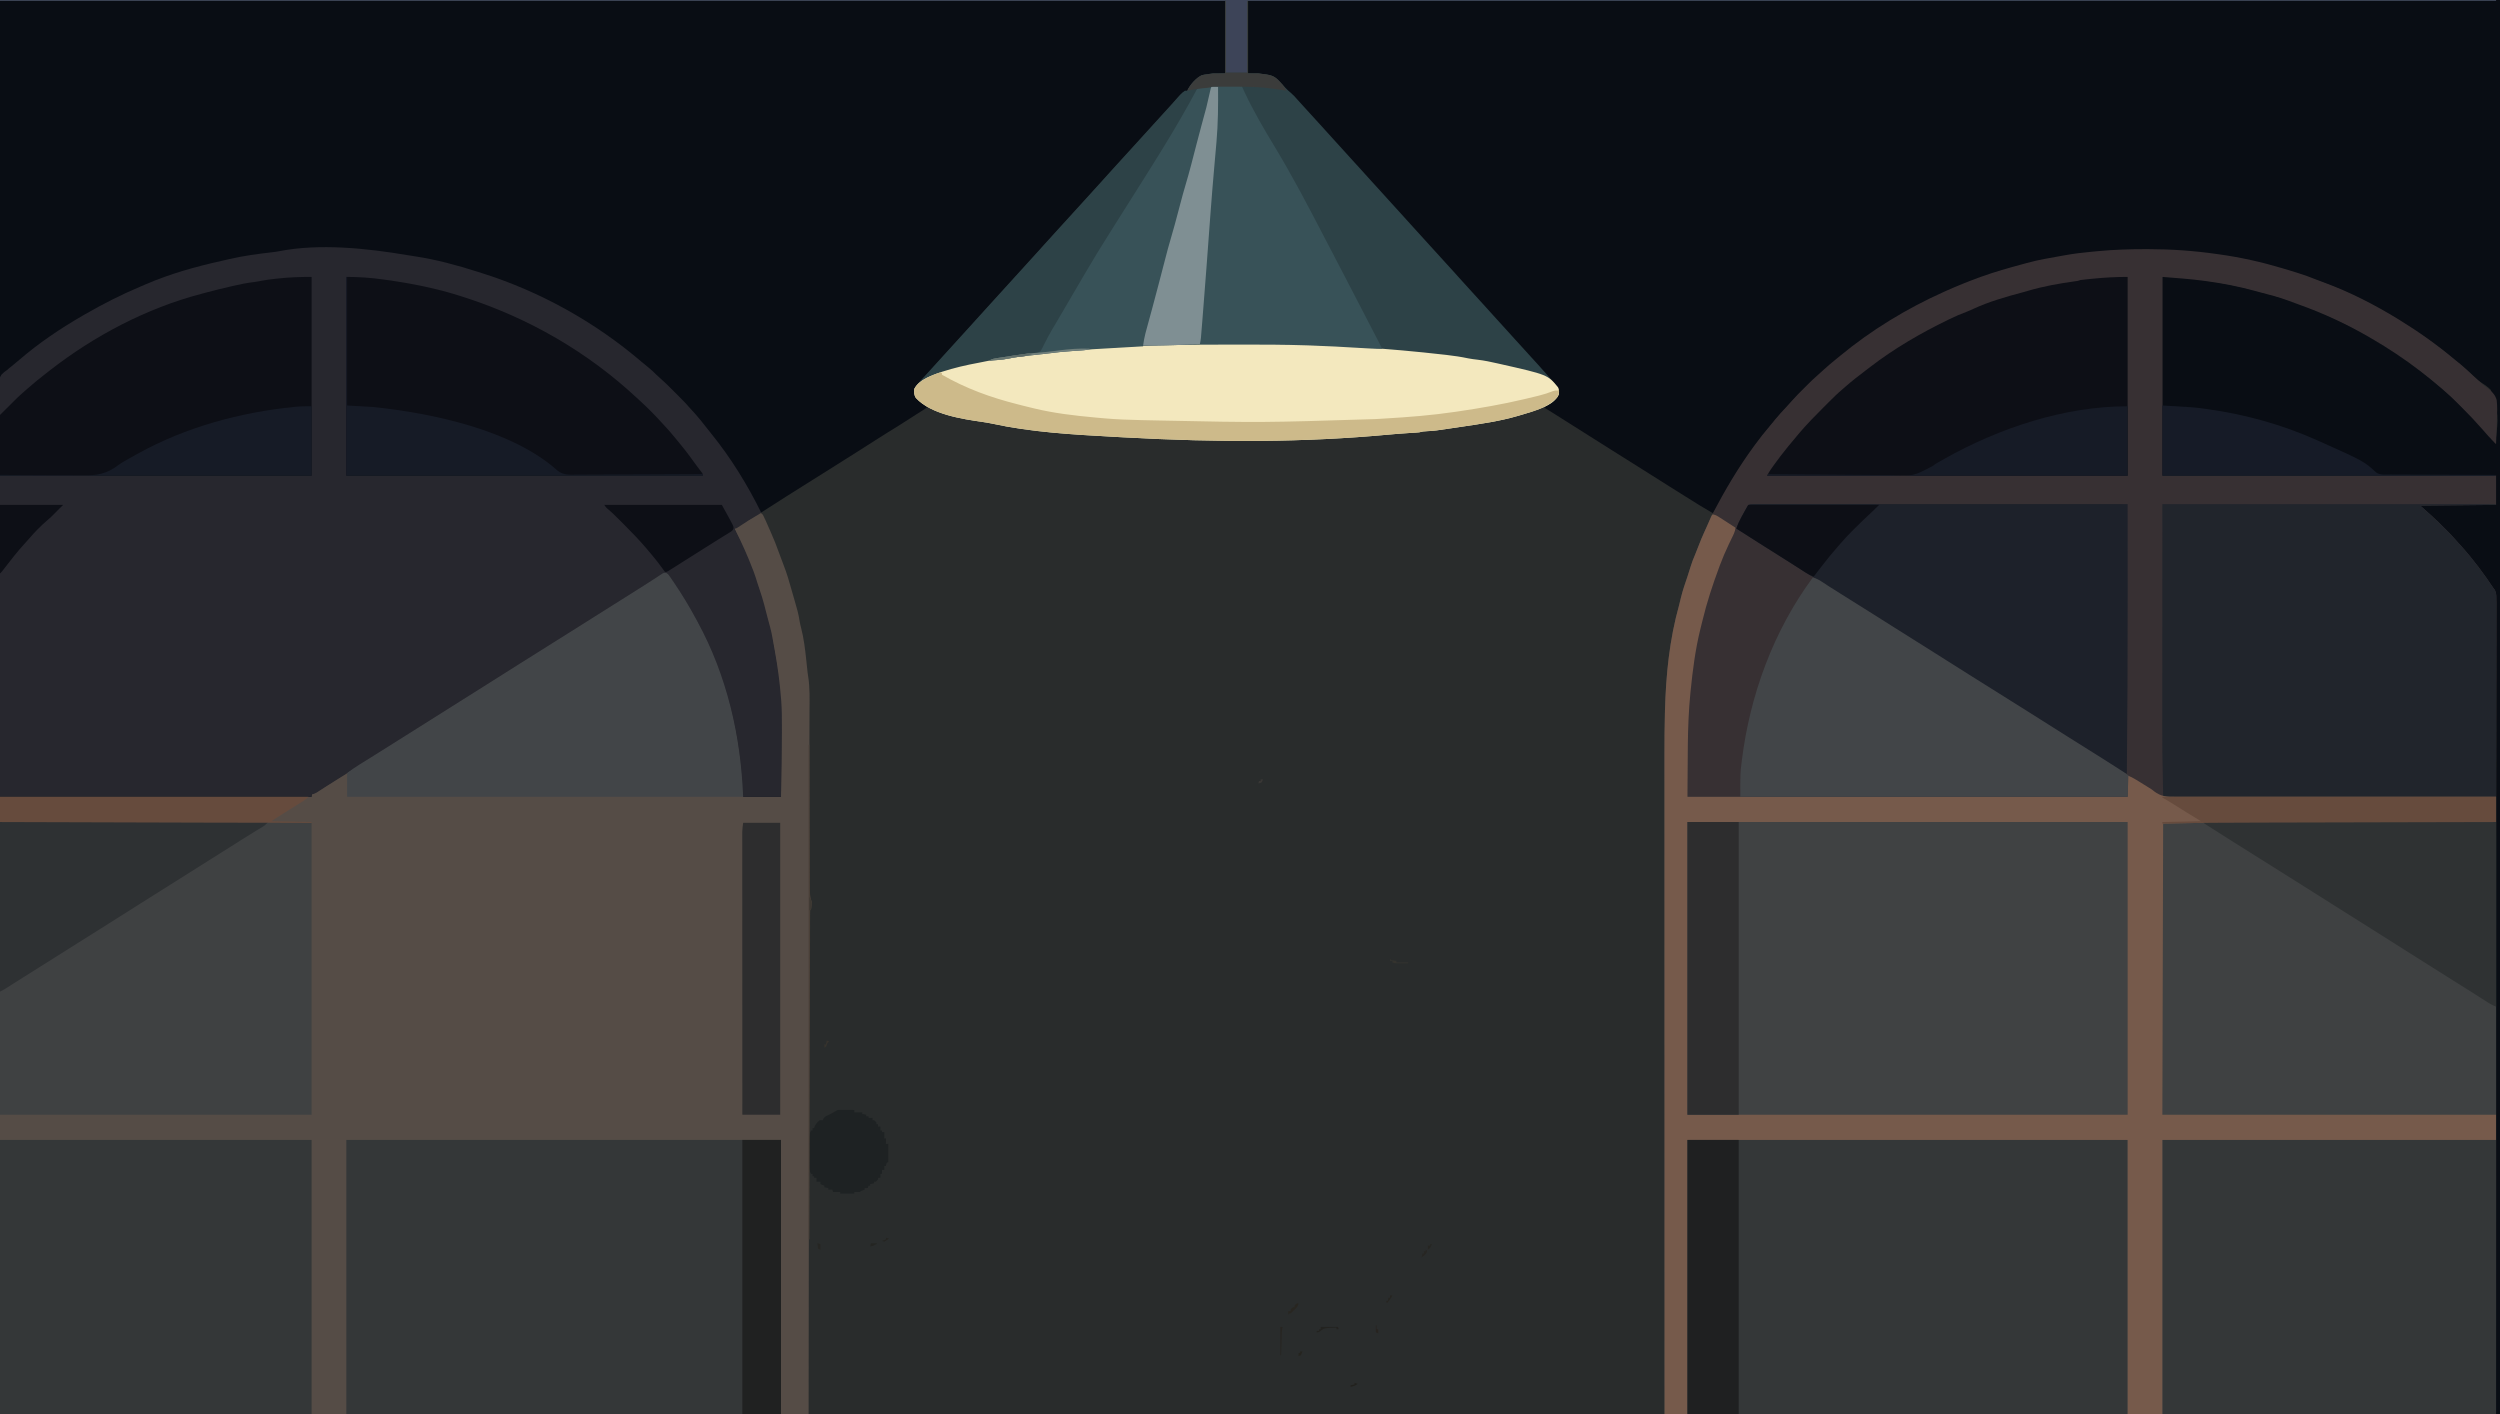 <?xml version="1.0" encoding="UTF-8"?>
<svg version="1.1" xmlns="http://www.w3.org/2000/svg" width="3169" height="1793">
<path d="M0 0 C1045.77 0 2091.54 0 3169 0 C3169 591.69 3169 1183.38 3169 1793 C2123.23 1793 1077.46 1793 0 1793 C0 1201.31 0 609.62 0 0 Z " fill="#292C2C" transform="translate(0,0)"/>
<path d="M0 0 C512.49 0 1024.98 0 1553 0 C1553 30.36 1553 60.72 1553 92 C1545.74 92.66 1538.48 93.32 1531 94 C1519.539 95.313 1514.414 102.022 1507.224 110.444 C1505.917 111.998 1505.917 111.998 1505 114 C1503.701 114.588 1503.701 114.588 1502.375 115.188 C1496.03 118.595 1491.661 124.313 1487.008 129.707 C1484.589 132.469 1482.111 135.174 1479.625 137.875 C1476.229 141.565 1472.849 145.267 1469.5 149 C1465.725 153.207 1461.91 157.377 1458.086 161.539 C1455.206 164.677 1452.345 167.83 1449.5 171 C1445.725 175.207 1441.91 179.377 1438.086 183.539 C1435.206 186.677 1432.345 189.83 1429.5 193 C1425.725 197.207 1421.91 201.377 1418.086 205.539 C1414.47 209.478 1410.891 213.449 1407.32 217.43 C1404.689 220.344 1402.033 223.235 1399.375 226.125 C1396.398 229.362 1393.44 232.611 1390.562 235.938 C1386.981 240.069 1383.262 244.069 1379.545 248.08 C1375.751 252.177 1372.005 256.314 1368.277 260.473 C1365.702 263.331 1363.103 266.167 1360.5 269 C1357.147 272.649 1353.81 276.312 1350.5 280 C1346.725 284.207 1342.91 288.377 1339.086 292.539 C1335.47 296.478 1331.891 300.449 1328.32 304.43 C1325.689 307.344 1323.033 310.235 1320.375 313.125 C1317.398 316.362 1314.44 319.611 1311.562 322.938 C1307.981 327.069 1304.262 331.069 1300.545 335.08 C1296.751 339.177 1293.005 343.314 1289.277 347.473 C1286.702 350.331 1284.103 353.167 1281.5 356 C1278.147 359.649 1274.81 363.312 1271.5 367 C1267.725 371.207 1263.91 375.377 1260.086 379.539 C1256.47 383.478 1252.891 387.449 1249.32 391.43 C1246.689 394.344 1244.033 397.235 1241.375 400.125 C1238.398 403.362 1235.44 406.611 1232.562 409.938 C1228.981 414.069 1225.262 418.069 1221.545 422.08 C1217.751 426.177 1214.005 430.314 1210.277 434.473 C1207.702 437.331 1205.103 440.167 1202.5 443 C1199.147 446.649 1195.81 450.312 1192.5 454 C1189.19 457.688 1185.853 461.351 1182.5 465 C1177.631 470.302 1172.798 475.634 1168 481 C1167.314 481.757 1166.628 482.513 1165.922 483.293 C1165.288 484.001 1164.653 484.708 1164 485.438 C1163.443 486.055 1162.886 486.672 1162.312 487.309 C1159.506 490.925 1159.697 494.603 1160 499 C1163.006 506.249 1170.349 510.471 1177 514 C1174.419 515.976 1171.806 517.808 1169.051 519.531 C1168.294 520.006 1167.537 520.481 1166.758 520.971 C1165.547 521.728 1165.547 521.728 1164.312 522.5 C1157.988 526.472 1151.693 530.482 1145.438 534.562 C1138.941 538.793 1132.357 542.859 1125.728 546.877 C1119.904 550.419 1114.171 554.086 1108.46 557.807 C1100.825 562.778 1093.117 567.63 1085.407 572.484 C1081.436 574.985 1077.468 577.493 1073.5 580 C1071.91 581.004 1070.32 582.008 1068.73 583.012 C1065.628 584.971 1062.526 586.932 1059.426 588.895 C1049.609 595.105 1039.768 601.275 1029.915 607.426 C1021.359 612.77 1012.827 618.149 1004.303 623.544 C1001.937 625.04 999.568 626.532 997.199 628.023 C988.905 633.247 980.64 638.511 972.42 643.851 C966.284 647.832 960.104 651.741 953.912 655.634 C950.178 657.984 946.453 660.346 942.758 662.758 C942.109 663.18 941.46 663.603 940.792 664.039 C939.588 664.825 938.386 665.616 937.187 666.411 C933.22 669 933.22 669 931 669 C931.45 669.865 931.9 670.73 932.363 671.621 C940.666 687.794 948.008 704.458 954.5 721.438 C954.814 722.258 955.128 723.079 955.451 723.925 C957.266 728.772 958.83 733.655 960.285 738.622 C961.125 741.414 962.075 744.156 963.042 746.907 C967.172 758.744 970.172 770.857 973.233 783.004 C974.186 786.727 975.215 790.424 976.25 794.125 C977.56 799.013 978.576 803.904 979.422 808.891 C979.683 810.402 979.944 811.913 980.206 813.424 C980.338 814.187 980.469 814.95 980.605 815.736 C981.097 818.558 981.611 821.376 982.128 824.193 C985.767 844.084 988.462 863.826 990 884 C990.096 885.148 990.191 886.297 990.29 887.48 C991.125 898.345 991.153 909.172 991.125 920.062 C991.124 921.062 991.123 922.061 991.122 923.09 C991.093 951.73 990.527 980.366 990 1009 C974.16 1009 958.32 1009 942 1009 C940.907 1005.721 940.763 1003.065 940.605 999.613 C940.539 998.299 940.473 996.984 940.405 995.629 C940.37 994.927 940.335 994.224 940.299 993.501 C938.042 949.364 930.159 905.715 915.956 863.819 C915.064 861.189 914.192 858.552 913.324 855.914 C897.738 809.259 873.78 765.744 845 726 C841.883 726.634 839.55 727.697 836.832 729.336 C836.03 729.817 835.228 730.299 834.402 730.795 C833.548 731.316 832.693 731.838 831.812 732.375 C830.921 732.914 830.03 733.454 829.112 734.01 C822.074 738.292 815.146 742.729 808.25 747.234 C795.598 755.493 782.731 763.425 769.915 771.426 C761.357 776.771 752.821 782.152 744.294 787.548 C739.569 790.538 734.841 793.522 730.113 796.507 C726.216 798.968 722.32 801.43 718.426 803.895 C708.606 810.107 698.761 816.28 688.904 822.433 C681.994 826.748 675.1 831.088 668.216 835.446 C661.889 839.447 655.54 843.413 649.188 847.375 C641.434 852.212 633.703 857.083 626 862 C617.286 867.562 608.532 873.057 599.761 878.529 C591.252 883.837 582.769 889.185 574.294 894.548 C570.365 897.035 566.432 899.517 562.5 902 C560.917 903 559.333 904 557.75 905 C554.583 907 551.417 909 548.25 911 C547.467 911.495 546.683 911.99 545.876 912.499 C544.289 913.502 542.701 914.504 541.114 915.507 C537.217 917.968 533.32 920.43 529.426 922.895 C519.612 929.104 509.773 935.272 499.921 941.422 C492.824 945.854 485.742 950.311 478.671 954.786 C473.688 957.939 468.692 961.069 463.688 964.188 C458.869 967.19 454.079 970.228 449.312 973.312 C442.715 977.581 436.032 981.707 429.339 985.824 C424.498 988.81 419.685 991.832 414.902 994.91 C413.407 995.872 413.407 995.872 411.881 996.853 C409.953 998.095 408.029 999.342 406.107 1000.594 C405.235 1001.156 404.363 1001.718 403.465 1002.297 C402.698 1002.795 401.931 1003.294 401.14 1003.808 C399.071 1004.96 397.315 1005.555 395 1006 C395 1006.99 395 1007.98 395 1009 C264.65 1009 134.3 1009 0 1009 C0 676.03 0 343.06 0 0 Z " fill="#090D14" transform="translate(0,1)"/>
<path d="M0 0 C3 1 3 1 4.5 3.477 C4.995 4.516 5.49 5.555 6 6.625 C6.523 7.717 7.047 8.809 7.586 9.934 C9.124 13.268 10.592 16.608 12 20 C12.622 21.397 13.247 22.793 13.875 24.188 C17.878 33.197 21.533 42.27 24.789 51.578 C26.567 56.603 28.442 61.584 30.395 66.543 C34.377 76.779 37.471 87.165 40.381 97.751 C41.68 102.469 43.048 107.164 44.438 111.855 C46.924 120.304 49.347 128.597 50.578 137.336 C51.029 140.183 51.702 142.901 52.438 145.688 C55.948 159.268 57.614 173.139 59.062 187.062 C59.306 189.352 59.55 191.641 59.796 193.93 C59.946 195.331 60.095 196.733 60.24 198.135 C60.346 199.132 60.346 199.132 60.453 200.149 C60.527 200.861 60.6 201.573 60.676 202.307 C60.899 204.159 61.172 206.006 61.486 207.845 C63.709 222.06 63.226 236.422 63.143 250.767 C63.122 254.792 63.113 258.818 63.104 262.843 C63.088 268.843 63.07 274.843 63.046 280.843 C63.003 291.973 62.984 303.104 62.976 314.235 C62.976 315.077 62.975 315.919 62.974 316.787 C62.972 320.23 62.97 323.674 62.968 327.118 C62.961 337.051 62.949 346.984 62.937 356.917 C62.934 358.805 62.932 360.694 62.93 362.582 C62.926 365.476 62.923 368.369 62.919 371.263 C62.906 381.668 62.894 392.073 62.882 402.478 C62.86 421.57 62.837 440.662 62.814 459.755 C62.783 485.57 62.752 511.385 62.722 537.2 C62.648 599.154 62.574 661.108 62.5 723.062 C62.335 861.642 62.17 1000.221 62 1143 C-276.25 1143 -614.5 1143 -963 1143 C-963 884.61 -963 626.22 -963 360 C-832.65 360 -702.3 360 -568 360 C-568 359.01 -568 358.02 -568 357 C-567.221 356.573 -566.443 356.147 -565.641 355.707 C-557.31 351.052 -549.298 346.016 -541.32 340.783 C-535.727 337.115 -530.091 333.554 -524.379 330.074 C-517.7 325.974 -511.093 321.757 -504.472 317.564 C-500.483 315.04 -496.491 312.52 -492.5 310 C-487.807 307.037 -483.115 304.073 -478.426 301.105 C-469.634 295.543 -460.825 290.01 -452 284.5 C-438.984 276.373 -426.004 268.193 -413.066 259.943 C-403.329 253.735 -393.559 247.584 -383.762 241.472 C-375.253 236.163 -366.769 230.815 -358.294 225.452 C-353.569 222.462 -348.841 219.478 -344.113 216.493 C-340.216 214.032 -336.32 211.57 -332.426 209.105 C-322.606 202.893 -312.761 196.72 -302.904 190.567 C-296.758 186.729 -290.622 182.875 -284.5 179 C-277.349 174.474 -270.179 169.981 -263 165.5 C-253.412 159.514 -243.845 153.496 -234.294 147.452 C-229.569 144.462 -224.841 141.478 -220.113 138.493 C-216.216 136.032 -212.32 133.57 -208.426 131.105 C-198.609 124.895 -188.768 118.725 -178.915 112.574 C-170.368 107.236 -161.844 101.863 -153.33 96.474 C-150.883 94.926 -148.436 93.381 -145.988 91.836 C-145.159 91.312 -144.33 90.789 -143.476 90.25 C-141.85 89.224 -140.223 88.199 -138.594 87.176 C-135.203 85.043 -131.824 82.9 -128.504 80.656 C-127.533 80.007 -126.563 79.357 -125.562 78.688 C-124.759 78.134 -123.956 77.581 -123.129 77.012 C-121 76 -121 76 -119.054 76.203 C-116.413 77.228 -115.607 78.413 -114.004 80.734 C-113.452 81.525 -112.9 82.316 -112.331 83.131 C-111.456 84.428 -111.456 84.428 -110.562 85.75 C-109.949 86.644 -109.336 87.538 -108.704 88.458 C-98.774 103.063 -89.612 118.136 -81.245 133.687 C-80.395 135.267 -79.54 136.844 -78.681 138.418 C-41.542 206.617 -23.725 282.783 -21 360 C-5.16 360 10.68 360 27 360 C27.088 341.304 27.088 341.304 27.146 322.607 C27.164 314.951 27.185 307.294 27.226 299.637 C27.376 271.249 27.209 243.226 24 215 C23.815 213.172 23.633 211.344 23.455 209.515 C22.444 199.363 20.893 189.306 19.188 179.25 C19.056 178.47 18.925 177.69 18.79 176.887 C15.398 156.83 10.725 137.449 4.877 117.965 C4.001 115.004 3.157 112.036 2.324 109.062 C2.059 108.115 1.793 107.168 1.519 106.192 C1.023 104.416 0.53 102.639 0.041 100.861 C-1.112 96.755 -2.421 92.935 -4.183 89.04 C-5.256 86.361 -6.049 83.629 -6.871 80.863 C-8.899 74.136 -11.382 67.678 -14.062 61.188 C-14.533 60.038 -15.004 58.888 -15.49 57.703 C-20.04 46.701 -24.975 35.884 -30.051 25.115 C-31 23 -31 23 -32 20 C-29.516 18.447 -29.516 18.447 -27.031 16.895 C-25.985 16.24 -24.938 15.586 -23.859 14.912 C-14.031 8.77 -14.031 8.77 -10.898 6.823 C-9.098 5.691 -7.309 4.54 -5.539 3.361 C-3.738 2.169 -1.874 1.073 0 0 Z " fill="#554C46" transform="translate(963,650)"/>
<path d="M0 0 C3.563 0.499 6.109 2.162 9.098 4.09 C10.547 5.019 10.547 5.019 12.025 5.967 C13.529 6.942 13.529 6.942 15.062 7.938 C16.069 8.584 17.075 9.23 18.111 9.896 C21.757 12.241 25.393 14.596 29 17 C28.369 22.082 26.101 26.275 23.875 30.812 C23.052 32.523 22.23 34.234 21.41 35.945 C21.002 36.798 20.593 37.65 20.172 38.528 C16.144 47.022 12.437 55.641 9.16 64.453 C8.904 65.14 8.648 65.827 8.384 66.535 C-0.032 89.198 -7.53 111.906 -13.146 135.435 C-13.955 138.813 -14.796 142.182 -15.645 145.551 C-21.996 171.262 -25.367 197.675 -28 224 C-28.099 224.971 -28.198 225.943 -28.3 226.944 C-32.607 270.366 -31.397 314.579 -32 358 C152.14 358 336.28 358 526 358 C526 349.09 526 340.18 526 331 C529.989 332.596 533.14 334.184 536.754 336.414 C538.408 337.433 538.408 337.433 540.096 338.473 C540.667 338.827 541.238 339.182 541.826 339.547 C543.531 340.605 545.239 341.656 546.947 342.707 C549.075 344.022 551.203 345.338 553.33 346.655 C553.892 346.996 554.454 347.337 555.033 347.689 C557 349 557 349 559.367 350.944 C568.21 357.785 575.747 358.134 586.54 358 C588.295 358.008 590.05 358.019 591.805 358.033 C596.61 358.062 601.415 358.042 606.22 358.013 C611.488 357.991 616.756 358.015 622.024 358.033 C632.241 358.061 642.458 358.049 652.675 358.022 C664.498 357.992 676.32 358.014 688.143 358.035 C719.345 358.067 750.548 358.029 781.75 358 C851.462 358 921.175 358 993 358 C993 616.39 993 874.78 993 1141 C645.18 1141 297.36 1141 -61 1141 C-61.021 998.234 -61.041 855.467 -61.062 708.375 C-61.072 663.301 -61.081 618.227 -61.09 571.787 C-61.095 516.734 -61.095 516.734 -61.095 490.959 C-61.096 471.779 -61.101 452.599 -61.107 433.419 C-61.113 413.829 -61.115 394.239 -61.113 374.649 C-61.113 363.024 -61.115 351.4 -61.121 339.775 C-61.125 332.069 -61.125 324.364 -61.122 316.658 C-61.12 312.288 -61.12 307.919 -61.125 303.55 C-61.142 285.921 -61.008 268.308 -60.539 250.685 C-60.519 249.91 -60.498 249.134 -60.477 248.335 C-59.261 203.345 -54.774 158.482 -42.548 115.018 C-41.675 111.803 -40.945 108.556 -40.188 105.312 C-37.946 96.236 -34.898 87.443 -31.887 78.598 C-30.438 74.337 -29.085 70.066 -27.812 65.75 C-26.318 60.804 -24.462 56.11 -22.418 51.367 C-20.687 47.257 -19.096 43.101 -17.5 38.938 C-15.292 33.211 -13 27.567 -10.395 22.008 C-9.219 19.471 -8.077 16.925 -6.949 14.367 C-6.587 13.545 -6.225 12.724 -5.851 11.877 C-5.125 10.228 -4.401 8.578 -3.678 6.928 C-3.346 6.176 -3.014 5.423 -2.672 4.648 C-2.374 3.97 -2.076 3.291 -1.769 2.591 C-1 1 -1 1 0 0 Z " fill="#404243" transform="translate(2171,652)"/>
<path d="M0 0 C0 591.69 0 1183.38 0 1793 C-1.65 1793 -3.3 1793 -5 1793 C-4.999 1792.098 -4.999 1791.196 -4.998 1790.266 C-4.932 1703.781 -4.867 1617.296 -4.863 1495.612 C-4.863 1494.13 -4.863 1492.649 -4.863 1491.167 C-4.863 1460.065 -4.866 1428.963 -4.871 1397.861 C-4.874 1382.237 -4.876 1366.614 -4.878 1350.99 C-4.878 1348.633 -4.878 1346.276 -4.878 1343.919 C-4.883 1307.633 -4.879 1271.348 -4.85 1235.062 C-4.849 1234.282 -4.849 1233.502 -4.848 1232.698 C-4.838 1220.122 -4.827 1207.545 -4.816 1194.969 C-4.785 1158.741 -4.759 1122.512 -4.768 1086.284 C-4.768 1085.539 -4.769 1084.793 -4.769 1084.026 C-4.773 1067.666 -4.78 1051.306 -4.789 1034.946 C-4.793 1028.363 -4.796 1021.78 -4.799 1015.197 C-4.799 1014.476 -4.8 1013.756 -4.8 1013.014 C-4.811 989.81 -4.791 966.606 -4.754 943.403 C-4.716 919.373 -4.713 895.343 -4.751 871.314 C-4.772 857.459 -4.765 843.606 -4.718 829.751 C-4.69 820.497 -4.697 811.244 -4.735 801.99 C-4.755 796.716 -4.759 791.444 -4.719 786.17 C-4.683 781.367 -4.694 776.566 -4.74 771.763 C-4.749 770.042 -4.741 768.32 -4.715 766.599 C-4.537 754.443 -7.208 747.054 -14.799 737.52 C-16.467 735.409 -17.982 733.201 -19.504 730.984 C-20.52 729.57 -21.539 728.159 -22.562 726.75 C-23.113 725.991 -23.663 725.232 -24.23 724.45 C-28.611 718.451 -33.193 712.664 -38 707 C-38.871 705.956 -39.74 704.912 -40.609 703.867 C-46.008 697.402 -51.561 691.116 -57.297 684.949 C-59.311 682.778 -61.248 680.552 -63.176 678.305 C-67.697 673.119 -72.564 668.29 -77.438 663.438 C-78.34 662.531 -79.243 661.624 -80.174 660.689 C-86.366 654.506 -92.736 648.673 -99.5 643.125 C-100.325 642.424 -101.15 641.722 -102 641 C-102 640.67 -102 640.34 -102 640 C-69.99 640 -37.98 640 -5 640 C-5 627.79 -5 615.58 -5 603 C-144.59 603 -284.18 603 -428 603 C-428 519.84 -428 436.68 -428 351 C-413.347 351 -413.347 351 -407.75 351.516 C-406.498 351.63 -405.246 351.744 -403.956 351.862 C-401.998 352.054 -401.998 352.054 -400 352.25 C-399.31 352.317 -398.621 352.384 -397.91 352.453 C-355.467 356.595 -315.404 365.578 -274.745 378.154 C-270.627 379.424 -266.495 380.649 -262.363 381.875 C-258.766 383.078 -255.274 384.454 -251.76 385.88 C-248.904 387.039 -246.039 388.172 -243.172 389.305 C-185.64 412.23 -131.025 442.943 -83.965 483.469 C-81.248 485.789 -78.482 488.024 -75.688 490.25 C-63.191 500.479 -51.86 512.045 -40.438 523.438 C-39.873 523.999 -39.308 524.561 -38.727 525.14 C-32.599 531.246 -26.593 537.393 -21 544 C-19.849 545.321 -18.697 546.64 -17.543 547.957 C-16.424 549.242 -15.306 550.527 -14.188 551.812 C-13.616 552.467 -13.044 553.121 -12.455 553.795 C-11.907 554.426 -11.358 555.057 -10.793 555.707 C-10.303 556.269 -9.814 556.831 -9.309 557.409 C-8 559 -8 559 -6 562 C-1.517 526.249 -1.517 526.249 -11.731 494.164 C-15.484 490.351 -19.812 487.317 -24.394 484.591 C-28.344 482.18 -31.625 479.144 -35 476 C-35.516 475.526 -36.033 475.053 -36.565 474.565 C-37.986 473.257 -39.399 471.941 -40.812 470.625 C-45.404 466.388 -50.11 462.346 -54.98 458.43 C-57.207 456.638 -59.415 454.833 -61.613 453.008 C-71.433 444.886 -81.565 437.312 -92 430 C-92.772 429.458 -93.545 428.917 -94.341 428.359 C-139.571 396.777 -189.493 369.315 -242 352 C-243.102 351.634 -244.204 351.268 -245.339 350.891 C-311.249 329.077 -378.363 316.749 -447.875 316.812 C-449.096 316.813 -450.316 316.814 -451.574 316.814 C-469.476 316.838 -487.177 317.202 -505 319 C-506.54 319.147 -508.08 319.293 -509.62 319.439 C-514.706 319.921 -519.791 320.425 -524.875 320.938 C-525.673 321.017 -526.472 321.096 -527.294 321.178 C-536.463 322.101 -545.406 323.342 -554.427 325.253 C-559.086 326.227 -563.768 327.029 -568.459 327.837 C-578.965 329.65 -589.37 331.514 -599.652 334.357 C-602.513 335.14 -605.381 335.889 -608.25 336.641 C-633.24 343.275 -657.988 351.052 -681.834 361.096 C-684.021 362.009 -686.219 362.891 -688.422 363.766 C-697.542 367.405 -706.317 371.51 -715.047 376.001 C-717.567 377.29 -720.103 378.544 -722.641 379.798 C-726.103 381.513 -729.551 383.257 -733 385 C-733.849 385.428 -734.699 385.855 -735.574 386.296 C-771.055 404.226 -804.669 426.234 -835.29 451.594 C-837.625 453.514 -839.999 455.381 -842.375 457.25 C-846.614 460.629 -850.639 464.208 -854.645 467.859 C-856.677 469.707 -858.734 471.517 -860.812 473.312 C-870.324 481.637 -879.424 490.326 -888.375 499.25 C-889.641 500.509 -889.641 500.509 -890.933 501.794 C-895.275 506.147 -899.468 510.568 -903.476 515.231 C-905.554 517.643 -907.715 519.974 -909.875 522.312 C-914.797 527.712 -919.416 533.314 -924 539 C-925.479 540.792 -926.958 542.584 -928.438 544.375 C-937.832 555.883 -946.553 567.786 -955 580 C-955.417 580.6 -955.834 581.199 -956.264 581.817 C-968.7 599.766 -979.613 618.807 -990 638 C-990.361 638.666 -990.723 639.332 -991.095 640.019 C-993.075 643.673 -995.043 647.333 -997 651 C-1009.262 643.93 -1021.267 636.481 -1033.224 628.911 C-1039.737 624.789 -1046.272 620.704 -1052.812 616.625 C-1061.473 611.222 -1070.099 605.766 -1078.704 600.274 C-1086.519 595.292 -1094.375 590.377 -1102.239 585.471 C-1110.748 580.163 -1119.231 574.815 -1127.706 569.452 C-1131.635 566.965 -1135.568 564.483 -1139.5 562 C-1141.083 561 -1142.667 560 -1144.25 559 C-1145.426 558.258 -1145.426 558.258 -1146.625 557.5 C-1172.75 541 -1172.75 541 -1175.128 539.498 C-1176.7 538.505 -1178.272 537.512 -1179.844 536.52 C-1183.978 533.909 -1188.111 531.298 -1192.242 528.684 C-1193.101 528.14 -1193.961 527.597 -1194.846 527.037 C-1196.488 525.999 -1198.13 524.959 -1199.771 523.92 C-1203.489 521.569 -1207.214 519.24 -1211 517 C-1209.473 512.418 -1205.804 511.278 -1201.762 508.914 C-1198.273 506.496 -1195.899 503.798 -1194 500 C-1193.643 496.084 -1193.552 493.755 -1195.582 490.332 C-1196.318 489.501 -1197.054 488.669 -1197.812 487.812 C-1198.634 486.871 -1199.455 485.93 -1200.301 484.961 C-1201.199 483.972 -1202.098 482.985 -1203 482 C-1203.91 480.992 -1204.82 479.984 -1205.73 478.977 C-1207.577 476.944 -1209.436 474.923 -1211.305 472.91 C-1215.987 467.854 -1220.571 462.709 -1225.172 457.578 C-1229.722 452.511 -1234.306 447.476 -1238.914 442.461 C-1242.532 438.519 -1246.113 434.545 -1249.688 430.562 C-1252.276 427.694 -1254.886 424.845 -1257.5 422 C-1261.589 417.549 -1265.644 413.069 -1269.68 408.57 C-1272.311 405.656 -1274.967 402.765 -1277.625 399.875 C-1280.602 396.638 -1283.56 393.389 -1286.438 390.062 C-1290.019 385.931 -1293.738 381.931 -1297.455 377.92 C-1301.249 373.823 -1304.995 369.686 -1308.723 365.527 C-1311.298 362.669 -1313.897 359.833 -1316.5 357 C-1322.103 350.9 -1327.642 344.744 -1333.172 338.578 C-1337.722 333.511 -1342.306 328.476 -1346.914 323.461 C-1350.532 319.519 -1354.113 315.545 -1357.688 311.562 C-1360.276 308.694 -1362.886 305.845 -1365.5 303 C-1369.589 298.549 -1373.644 294.069 -1377.68 289.57 C-1380.311 286.656 -1382.967 283.765 -1385.625 280.875 C-1388.602 277.638 -1391.56 274.389 -1394.438 271.062 C-1398.019 266.931 -1401.738 262.931 -1405.455 258.92 C-1409.249 254.823 -1412.995 250.686 -1416.723 246.527 C-1419.298 243.669 -1421.897 240.833 -1424.5 238 C-1430.103 231.9 -1435.642 225.744 -1441.172 219.578 C-1445.722 214.511 -1450.306 209.476 -1454.914 204.461 C-1458.532 200.519 -1462.113 196.545 -1465.688 192.562 C-1468.276 189.694 -1470.886 186.845 -1473.5 184 C-1479.103 177.9 -1484.642 171.744 -1490.172 165.578 C-1494.722 160.511 -1499.306 155.476 -1503.914 150.461 C-1507.529 146.523 -1511.107 142.554 -1514.676 138.574 C-1517.798 135.116 -1520.954 131.69 -1524.114 128.268 C-1526.594 125.571 -1528.993 122.835 -1531.312 120 C-1533.123 117.845 -1534.375 116.758 -1536.812 115.188 C-1542.452 111.317 -1546.972 105.843 -1550.934 100.289 C-1558.149 92.297 -1579.348 93.729 -1587 93 C-1587 62.64 -1587 32.28 -1587 1 C-1556.68 0.981 -1556.68 0.981 -1545.617 0.974 C-1544.893 0.973 -1544.168 0.973 -1543.421 0.972 C-1509.566 0.951 -1475.711 0.93 -1441.857 0.908 C-1440.437 0.907 -1440.437 0.907 -1438.988 0.906 C-1337.573 0.842 -1236.158 0.778 -1134.743 0.714 C-1132.491 0.713 -1130.239 0.711 -1127.987 0.71 C-1080.719 0.68 -1033.45 0.65 -986.182 0.62 C-962.439 0.605 -938.696 0.59 -914.952 0.575 C-911.37 0.573 -907.789 0.57 -904.207 0.568 C-849.038 0.533 -793.868 0.498 -738.698 0.464 C-737.512 0.463 -736.325 0.462 -735.102 0.461 C-715.969 0.449 -696.835 0.437 -677.701 0.425 C-622.607 0.39 -567.513 0.355 -512.419 0.32 C-511.287 0.32 -510.155 0.319 -508.988 0.318 C-484.134 0.303 -459.28 0.287 -434.425 0.271 C-424.426 0.265 -414.426 0.259 -404.426 0.252 C-403.332 0.251 -402.237 0.251 -401.11 0.25 C-365.814 0.228 -330.519 0.205 -295.223 0.183 C-259.685 0.161 -224.147 0.138 -188.608 0.116 C-183.703 0.113 -178.798 0.11 -173.893 0.106 C-172.931 0.106 -171.969 0.105 -170.979 0.105 C-155.72 0.095 -140.462 0.085 -125.203 0.076 C-110.218 0.066 -95.233 0.057 -80.249 0.047 C-71.451 0.042 -62.654 0.036 -53.856 0.03 C-48.024 0.027 -42.192 0.023 -36.36 0.019 C-33.047 0.017 -29.734 0.015 -26.421 0.013 C-22.869 0.011 -19.317 0.009 -15.765 0.006 C-14.734 0.006 -13.704 0.005 -12.642 0.004 C-11.228 0.004 -11.228 0.004 -9.785 0.003 C-8.975 0.002 -8.166 0.002 -7.331 0.001 C-4.888 -0 -2.444 0 0 0 Z " fill="#090D14" transform="translate(3169,0)"/>
<path d="M0 0 C1.218 0.001 2.435 0.001 3.69 0.002 C32.892 0.041 61.412 2.043 90.312 6.188 C91.181 6.307 92.05 6.427 92.945 6.55 C120.14 10.295 147.036 16.304 173.312 24.188 C173.981 24.387 174.65 24.587 175.338 24.794 C180.295 26.278 185.243 27.788 190.188 29.312 C190.841 29.513 191.494 29.713 192.167 29.919 C200.571 32.504 208.731 35.445 216.855 38.79 C220.399 40.223 223.963 41.527 227.562 42.812 C259.402 54.565 290.409 70.479 319.312 88.188 C320.577 88.96 320.577 88.96 321.867 89.749 C346.257 104.728 369.571 121.274 391.495 139.674 C393.947 141.716 396.444 143.698 398.938 145.688 C404.797 150.468 410.258 155.659 415.754 160.848 C418.561 163.495 421.416 166.076 424.312 168.625 C425.383 169.636 425.383 169.636 426.475 170.668 C428.634 172.585 430.707 174.189 433.049 175.844 C438.605 180.106 443.377 184.405 445.108 191.405 C446.11 199.778 445.761 208.166 445.342 216.568 C445.187 220.026 445.12 223.486 445.045 226.947 C444.886 233.698 444.631 240.442 444.312 247.188 C441.097 243.987 437.963 240.756 434.938 237.375 C434.154 236.5 433.37 235.624 432.562 234.723 C430.675 232.596 428.802 230.459 426.938 228.312 C418.563 218.725 409.83 209.54 400.814 200.558 C399.112 198.862 397.416 197.161 395.721 195.459 C390.087 189.821 384.407 184.331 378.312 179.188 C377.194 178.215 376.077 177.241 374.961 176.266 C366.936 169.314 358.737 162.648 350.312 156.188 C349.594 155.632 348.875 155.077 348.135 154.505 C328.442 139.323 307.806 125.678 286.312 113.188 C285.44 112.677 284.567 112.167 283.667 111.641 C255.193 95.014 225.372 81.26 194.312 70.188 C184.504 66.645 184.504 66.645 180.09 64.949 C169.108 60.795 157.758 57.969 146.411 55.004 C143.745 54.302 141.086 53.579 138.43 52.84 C118.15 47.234 97.59 43.287 76.75 40.5 C76.045 40.403 75.339 40.307 74.612 40.207 C56.909 37.813 39.124 36.672 21.312 35.188 C21.312 118.347 21.312 201.507 21.312 287.188 C160.903 287.188 300.493 287.188 444.312 287.188 C444.312 299.397 444.312 311.608 444.312 324.188 C396.793 324.683 396.793 324.683 348.312 325.188 C355.776 331.905 355.776 331.905 363.27 338.59 C368.689 343.469 373.855 348.583 379 353.75 C379.898 354.644 380.796 355.538 381.721 356.459 C386.795 361.541 391.641 366.736 396.312 372.188 C397.767 373.795 399.225 375.4 400.688 377 C415.584 393.551 428.987 411.659 441.312 430.188 C441.829 430.841 442.346 431.495 442.879 432.169 C444.996 436.626 444.716 440.746 444.673 445.621 C444.676 446.683 444.678 447.745 444.681 448.839 C444.686 452.403 444.669 455.967 444.653 459.531 C444.652 462.083 444.653 464.635 444.654 467.188 C444.655 472.686 444.647 478.184 444.63 483.682 C444.605 491.631 444.597 499.58 444.594 507.53 C444.587 520.427 444.567 533.324 444.539 546.221 C444.511 558.749 444.49 571.277 444.477 583.805 C444.477 584.578 444.476 585.35 444.475 586.146 C444.471 590.02 444.467 593.895 444.463 597.769 C444.432 629.909 444.38 662.048 444.312 694.188 C390.587 694.439 336.861 694.633 283.135 694.749 C276.788 694.763 270.441 694.777 264.094 694.792 C262.83 694.795 261.567 694.798 260.265 694.8 C239.823 694.848 219.381 694.935 198.939 695.036 C177.953 695.139 156.968 695.2 135.982 695.222 C123.039 695.238 110.097 695.285 97.155 695.375 C88.272 695.433 79.389 695.45 70.506 695.436 C65.385 695.429 60.266 695.44 55.146 695.499 C50.447 695.553 45.751 695.555 41.053 695.517 C39.363 695.513 37.673 695.526 35.984 695.561 C23.143 695.81 15.385 692.218 5.166 684.546 C2.363 682.491 -0.568 680.69 -3.527 678.867 C-4.546 678.23 -5.565 677.594 -6.615 676.938 C-7.608 676.319 -8.602 675.7 -9.625 675.062 C-10.676 674.405 -11.727 673.748 -12.811 673.07 C-17.66 669.972 -17.66 669.972 -22.688 667.188 C-22.688 676.097 -22.688 685.008 -22.688 694.188 C-206.827 694.188 -390.967 694.188 -580.688 694.188 C-580.688 548.77 -580.688 548.77 -567.351 491.073 C-566.641 487.984 -565.962 484.889 -565.285 481.793 C-560.632 460.742 -554.521 440.327 -547.562 419.938 C-547.309 419.192 -547.055 418.446 -546.793 417.678 C-543.729 408.703 -540.436 399.904 -536.688 391.188 C-536.032 389.6 -535.38 388.012 -534.73 386.422 C-531.183 377.825 -527.467 369.405 -523.126 361.175 C-521.628 358.297 -520.688 356.484 -520.688 353.188 C-522.261 351.82 -522.261 351.82 -524.379 350.664 C-525.55 349.968 -525.55 349.968 -526.744 349.258 C-527.571 348.781 -528.398 348.304 -529.25 347.812 C-534.924 344.484 -540.382 341.081 -545.688 337.188 C-546.678 336.527 -547.668 335.868 -548.688 335.188 C-533.204 305.638 -516.43 277.123 -496.688 250.188 C-496.218 249.546 -495.749 248.904 -495.266 248.243 C-489.205 239.976 -482.953 231.955 -476.258 224.191 C-473.904 221.441 -471.633 218.642 -469.375 215.812 C-465.09 210.539 -460.494 205.594 -455.823 200.665 C-452.967 197.649 -450.173 194.609 -447.473 191.453 C-443.134 186.46 -438.457 181.807 -433.772 177.142 C-432.253 175.628 -430.738 174.108 -429.225 172.588 C-424.418 167.778 -419.562 163.072 -414.393 158.648 C-411.997 156.597 -409.691 154.452 -407.375 152.312 C-402.943 148.275 -398.41 144.414 -393.742 140.652 C-391.504 138.847 -389.283 137.028 -387.07 135.191 C-347.67 102.603 -302.353 75.066 -255.688 54.188 C-254.721 53.754 -253.754 53.32 -252.758 52.873 C-238.764 46.632 -224.65 40.913 -210.25 35.688 C-209.564 35.438 -208.879 35.189 -208.172 34.932 C-191.023 28.717 -173.536 23.843 -155.941 19.071 C-154.065 18.562 -152.19 18.05 -150.316 17.53 C-136.044 13.574 -121.347 11.147 -106.775 8.559 C-105.371 8.309 -103.968 8.057 -102.565 7.802 C-91.209 5.745 -79.866 4.352 -68.374 3.307 C-65.689 3.063 -63.005 2.807 -60.32 2.551 C-40.182 0.652 -20.23 -0.019 0 0 Z " fill="#373033" transform="translate(2719.688,315.812)"/>
<path d="M0 0 C3.304 0.552 6.611 1.067 9.923 1.566 C36.779 5.675 62.752 12.725 88.588 20.961 C90.56 21.589 92.533 22.211 94.507 22.832 C168.162 46.078 237.766 84.744 296.494 134.968 C299.443 137.484 302.454 139.92 305.474 142.351 C309.151 145.342 312.561 148.43 315.843 151.846 C317.477 153.479 319.159 154.956 320.927 156.441 C326.817 161.561 332.274 167.127 337.781 172.653 C339.657 174.534 341.539 176.411 343.421 178.287 C349.362 184.224 355.168 190.189 360.599 196.601 C362.012 198.146 363.429 199.688 364.849 201.226 C369.396 206.266 373.564 211.549 377.72 216.91 C380.101 219.978 382.534 222.999 384.984 226.012 C409.92 256.778 431.098 291.104 448.599 326.601 C448.056 326.923 447.513 327.244 446.954 327.576 C432.617 336.081 432.617 336.081 418.716 345.273 C416.599 346.601 416.599 346.601 414.599 346.601 C415.049 347.466 415.499 348.331 415.962 349.222 C424.265 365.395 431.607 382.059 438.099 399.039 C438.413 399.859 438.727 400.68 439.05 401.526 C440.865 406.373 442.429 411.256 443.884 416.223 C444.724 419.015 445.675 421.757 446.641 424.508 C450.771 436.345 453.771 448.458 456.833 460.605 C457.785 464.328 458.814 468.025 459.849 471.726 C461.159 476.614 462.176 481.505 463.021 486.492 C463.282 488.003 463.543 489.514 463.805 491.025 C463.937 491.788 464.068 492.551 464.204 493.337 C464.696 496.159 465.211 498.977 465.727 501.794 C469.366 521.686 472.061 541.427 473.599 561.601 C473.695 562.75 473.791 563.898 473.889 565.081 C474.725 575.946 474.752 586.773 474.724 597.664 C474.723 598.663 474.722 599.662 474.721 600.691 C474.692 629.331 474.127 657.967 473.599 686.601 C457.759 686.601 441.919 686.601 425.599 686.601 C424.506 683.323 424.362 680.666 424.205 677.214 C424.138 675.9 424.072 674.585 424.004 673.23 C423.969 672.528 423.934 671.825 423.899 671.102 C421.641 626.965 413.758 583.316 399.555 541.42 C398.663 538.79 397.792 536.153 396.923 533.515 C381.338 486.86 357.379 443.345 328.599 403.601 C325.482 404.235 323.149 405.298 320.431 406.937 C319.629 407.418 318.827 407.9 318.001 408.396 C316.719 409.178 316.719 409.178 315.412 409.976 C314.52 410.516 313.629 411.055 312.711 411.611 C305.673 415.893 298.745 420.33 291.849 424.835 C279.197 433.094 266.33 441.026 253.514 449.027 C244.956 454.372 236.42 459.753 227.894 465.149 C223.168 468.139 218.44 471.123 213.712 474.108 C209.815 476.569 205.919 479.031 202.025 481.496 C192.205 487.708 182.36 493.881 172.503 500.034 C165.593 504.349 158.699 508.689 151.815 513.047 C145.488 517.049 139.139 521.014 132.787 524.976 C125.033 529.813 117.303 534.684 109.599 539.601 C100.885 545.163 92.131 550.658 83.36 556.13 C74.851 561.438 66.368 566.786 57.894 572.149 C53.964 574.636 50.031 577.118 46.099 579.601 C44.516 580.601 42.932 581.601 41.349 582.601 C38.182 584.601 35.016 586.601 31.849 588.601 C31.066 589.096 30.282 589.591 29.475 590.1 C27.888 591.103 26.301 592.105 24.713 593.108 C20.816 595.569 16.92 598.031 13.025 600.496 C3.211 606.705 -6.628 612.873 -16.48 619.023 C-23.577 623.455 -30.659 627.912 -37.73 632.387 C-42.713 635.54 -47.709 638.67 -52.713 641.789 C-57.531 644.791 -62.322 647.83 -67.088 650.914 C-73.686 655.182 -80.369 659.308 -87.062 663.426 C-91.902 666.411 -96.716 669.433 -101.499 672.511 C-102.994 673.473 -102.994 673.473 -104.52 674.454 C-106.448 675.696 -108.372 676.943 -110.293 678.196 C-111.166 678.757 -112.038 679.319 -112.936 679.898 C-113.703 680.396 -114.47 680.895 -115.26 681.409 C-117.329 682.561 -119.086 683.156 -121.401 683.601 C-121.401 684.591 -121.401 685.581 -121.401 686.601 C-251.751 686.601 -382.101 686.601 -516.401 686.601 C-516.764 553.302 -516.764 553.302 -516.834 502.265 C-516.853 488.919 -516.872 475.573 -516.892 462.227 C-516.894 460.613 -516.896 458.999 -516.899 457.384 C-516.937 431.648 -517.005 405.911 -517.088 380.174 C-517.172 353.724 -517.228 327.273 -517.246 300.823 C-517.249 297.087 -517.252 293.351 -517.255 289.616 C-517.255 288.881 -517.256 288.145 -517.257 287.388 C-517.267 275.551 -517.309 263.714 -517.362 251.877 C-517.415 239.978 -517.436 228.079 -517.422 216.18 C-517.417 209.732 -517.426 203.285 -517.474 196.838 C-517.517 190.936 -517.52 185.035 -517.489 179.133 C-517.485 176.997 -517.497 174.861 -517.525 172.725 C-517.723 156.755 -517.723 156.755 -514.424 151.382 C-512.197 149.115 -510.044 147.351 -507.401 145.601 C-506.468 144.789 -505.534 143.977 -504.573 143.14 C-503.774 142.508 -502.974 141.877 -502.151 141.226 C-498.717 138.479 -495.336 135.697 -492.014 132.816 C-467.348 111.508 -439.611 92.874 -411.401 76.601 C-410.535 76.1 -409.668 75.599 -408.776 75.083 C-385.822 61.875 -362.322 49.871 -337.885 39.645 C-335.655 38.708 -333.435 37.751 -331.217 36.785 C-300.736 23.657 -268.4 14.585 -236.065 7.421 C-232.587 6.643 -229.119 5.83 -225.651 5.007 C-207.649 0.835 -189.539 -1.562 -171.199 -3.676 C-168.375 -4.007 -165.587 -4.361 -162.801 -4.927 C-111.409 -15.039 -51.321 -8.668 0 0 Z " fill="#27272E" transform="translate(516.401,323.399)"/>
<path d="M0 0 C1044.12 0 2088.24 0 3164 0 C3164 0.33 3164 0.66 3164 1 C2641.94 1 2119.88 1 1582 1 C1582 31.36 1582 61.72 1582 93 C1586.29 93 1590.58 93 1595 93 C1598.229 93.353 1601.319 93.746 1604.5 94.312 C1605.258 94.43 1606.016 94.548 1606.797 94.67 C1614.162 95.925 1618.046 98.725 1623 104.375 C1627.209 109.149 1631.413 113.806 1636.375 117.812 C1639.555 120.509 1642.227 123.434 1644.926 126.605 C1647.511 129.59 1650.189 132.481 1652.875 135.375 C1657.198 140.039 1661.478 144.737 1665.723 149.473 C1668.298 152.331 1670.897 155.167 1673.5 158 C1679.103 164.1 1684.642 170.256 1690.172 176.422 C1694.722 181.489 1699.306 186.524 1703.914 191.539 C1707.532 195.481 1711.113 199.455 1714.688 203.438 C1717.276 206.306 1719.886 209.155 1722.5 212 C1728.103 218.1 1733.642 224.256 1739.172 230.422 C1743.722 235.489 1748.306 240.524 1752.914 245.539 C1756.532 249.481 1760.113 253.455 1763.688 257.438 C1766.276 260.306 1768.886 263.155 1771.5 266 C1777.103 272.1 1782.642 278.256 1788.172 284.422 C1792.722 289.489 1797.306 294.524 1801.914 299.539 C1805.532 303.481 1809.113 307.455 1812.688 311.438 C1815.276 314.306 1817.886 317.155 1820.5 320 C1824.589 324.451 1828.644 328.931 1832.68 333.43 C1835.311 336.344 1837.967 339.235 1840.625 342.125 C1843.602 345.362 1846.56 348.611 1849.438 351.938 C1853.019 356.069 1856.738 360.069 1860.455 364.08 C1864.249 368.177 1867.995 372.314 1871.723 376.473 C1874.298 379.331 1876.897 382.167 1879.5 385 C1885.103 391.1 1890.642 397.256 1896.172 403.422 C1900.722 408.489 1905.306 413.524 1909.914 418.539 C1913.532 422.481 1917.113 426.455 1920.688 430.438 C1923.276 433.306 1925.886 436.155 1928.5 439 C1932.589 443.451 1936.644 447.931 1940.68 452.43 C1943.311 455.344 1945.967 458.235 1948.625 461.125 C1952.82 465.692 1956.954 470.3 1961 475 C1961.699 475.81 1961.699 475.81 1962.413 476.636 C1964.027 478.506 1965.639 480.377 1967.25 482.25 C1967.77 482.853 1968.29 483.456 1968.826 484.078 C1975.914 492.337 1975.914 492.337 1976.438 496.375 C1975.725 502.279 1972.777 505.554 1968.438 509.375 C1957.463 517.534 1943.054 521.692 1930.029 525.419 C1927.917 526.024 1925.812 526.648 1923.707 527.273 C1901.066 533.886 1877.663 537.207 1854.376 540.68 C1851.803 541.064 1849.231 541.451 1846.658 541.838 C1818.458 546.069 1818.458 546.069 1808.75 546.562 C1803.786 546.811 1803.786 546.811 1799 548 C1797.366 548.172 1795.726 548.296 1794.086 548.395 C1793.045 548.461 1792.004 548.527 1790.931 548.595 C1789.758 548.667 1788.584 548.739 1787.375 548.812 C1778.374 549.385 1769.39 550.032 1760.41 550.879 C1654.559 560.731 1547.137 561.145 1422.107 554.243 C1418.385 554.021 1414.662 553.814 1410.939 553.613 C1360.047 550.863 1307.111 547.859 1257.246 536.891 C1253.567 536.088 1249.882 535.5 1246.155 534.963 C1219.465 531.114 1180.299 525.266 1161.102 504.543 C1158.521 500.928 1158.705 497.272 1159 493 C1161.081 488.873 1163.975 485.645 1167.125 482.312 C1168.118 481.246 1169.11 480.18 1170.102 479.113 C1170.839 478.324 1170.839 478.324 1171.591 477.518 C1173.586 475.368 1175.544 473.186 1177.5 471 C1181.275 466.793 1185.09 462.623 1188.914 458.461 C1191.794 455.323 1194.655 452.17 1197.5 449 C1201.275 444.793 1205.09 440.623 1208.914 436.461 C1211.794 433.323 1214.655 430.17 1217.5 427 C1220.81 423.312 1224.147 419.649 1227.5 416 C1232.369 410.699 1237.194 405.359 1242 400 C1247.271 394.122 1252.572 388.275 1257.914 382.461 C1260.794 379.324 1263.655 376.17 1266.5 373 C1270.275 368.793 1274.09 364.623 1277.914 360.461 C1280.794 357.323 1283.655 354.17 1286.5 351 C1290.275 346.793 1294.09 342.623 1297.914 338.461 C1301.53 334.522 1305.109 330.551 1308.68 326.57 C1311.311 323.656 1313.967 320.765 1316.625 317.875 C1319.602 314.638 1322.56 311.389 1325.438 308.062 C1329.019 303.931 1332.738 299.931 1336.455 295.92 C1340.249 291.823 1343.995 287.686 1347.723 283.527 C1350.298 280.669 1352.897 277.833 1355.5 275 C1358.853 271.351 1362.19 267.688 1365.5 264 C1369.275 259.793 1373.09 255.623 1376.914 251.461 C1380.53 247.522 1384.109 243.551 1387.68 239.57 C1390.311 236.656 1392.967 233.765 1395.625 230.875 C1398.602 227.638 1401.56 224.389 1404.438 221.062 C1408.019 216.931 1411.738 212.931 1415.455 208.92 C1419.249 204.823 1422.995 200.686 1426.723 196.527 C1429.298 193.669 1431.897 190.833 1434.5 188 C1437.853 184.351 1441.19 180.688 1444.5 177 C1448.275 172.793 1452.09 168.623 1455.914 164.461 C1458.794 161.323 1461.655 158.17 1464.5 155 C1467.81 151.312 1471.147 147.649 1474.5 144 C1477.892 140.307 1481.271 136.603 1484.625 132.875 C1485.343 132.077 1486.061 131.279 1486.801 130.457 C1488.346 128.731 1489.884 126.998 1491.418 125.262 C1492.208 124.371 1492.998 123.48 1493.812 122.562 C1494.52 121.759 1495.228 120.956 1495.957 120.129 C1497.877 118.128 1499.656 116.479 1502 115 C1502.99 115 1503.98 115 1505 115 C1505.275 114.409 1505.551 113.818 1505.834 113.209 C1509.44 106.375 1516.172 98.936 1523.059 95.453 C1525.745 94.723 1528.233 94.275 1531 94 C1533.31 93.67 1535.62 93.34 1538 93 C1542.95 93 1547.9 93 1553 93 C1553 62.64 1553 32.28 1553 1 C1040.51 1 528.02 1 0 1 C0 0.67 0 0.34 0 0 Z " fill="#2D4247" transform="translate(0,0)"/>
<path d="M0 0 C184.14 0 368.28 0 558 0 C558 114.84 558 229.68 558 348 C373.86 348 189.72 348 0 348 C0 233.16 0 118.32 0 0 Z " fill="#343738" transform="translate(2139,1445)"/>
<path d="M0 0 C181.83 0 363.66 0 551 0 C551 114.84 551 229.68 551 348 C369.17 348 187.34 348 0 348 C0 233.16 0 118.32 0 0 Z " fill="#343738" transform="translate(439,1445)"/>
<path d="M0 0 C10.257 0.007 20.514 0.008 30.771 0.009 C57.724 0.014 84.678 0.028 111.631 0.041 C202.154 0.072 202.154 0.072 294.506 0.103 C294.506 122.533 294.506 244.963 294.506 371.103 C154.916 371.103 15.326 371.103 -128.494 371.103 C-128.515 310.239 -128.535 249.375 -128.557 186.666 C-128.566 167.411 -128.575 148.155 -128.584 128.317 C-128.589 104.898 -128.589 104.898 -128.59 93.953 C-128.591 86.269 -128.594 78.585 -128.6 70.901 C-128.606 62.051 -128.609 53.2 -128.608 44.35 C-128.607 39.817 -128.608 35.285 -128.613 30.752 C-128.618 26.661 -128.618 22.571 -128.615 18.48 C-128.615 16.994 -128.616 15.507 -128.619 14.021 C-128.623 12.01 -128.62 10 -128.617 7.989 C-128.618 6.869 -128.618 5.748 -128.618 4.594 C-128.494 2.103 -128.494 2.103 -127.494 1.103 C-124.819 0.94 -122.169 0.844 -119.491 0.79 C-118.186 0.76 -118.186 0.76 -116.855 0.728 C-113.844 0.661 -110.834 0.603 -107.823 0.547 C-106.746 0.526 -105.67 0.505 -104.561 0.483 C-69.712 -0.176 -34.853 -0.026 0 0 Z " fill="#3F4142" transform="translate(2869.494,1041.897)"/>
<path d="M0 0 C139.59 0 279.18 0 423 0 C423 0.33 423 0.66 423 1 C391.32 1.33 359.64 1.66 327 2 C334.464 8.718 334.464 8.718 341.957 15.402 C347.377 20.282 352.543 25.396 357.688 30.562 C358.585 31.456 359.483 32.35 360.408 33.271 C365.482 38.353 370.328 43.548 375 49 C376.454 50.608 377.912 52.212 379.375 53.812 C394.271 70.364 407.674 88.471 420 107 C420.517 107.654 421.034 108.308 421.566 108.981 C423.683 113.439 423.404 117.558 423.361 122.434 C423.363 123.493 423.366 124.553 423.369 125.644 C423.374 129.211 423.357 132.777 423.341 136.343 C423.34 138.937 423.34 141.531 423.342 144.124 C423.343 150.374 423.329 156.623 423.31 162.872 C423.289 170.101 423.286 177.329 423.284 184.558 C423.268 203.643 423.226 222.728 423.188 241.812 C423.126 284.444 423.064 327.076 423 371 C283.74 371 144.48 371 1 371 C-0.153 309.889 -0.153 309.889 -0.116 284.978 C-0.112 281.059 -0.113 277.14 -0.114 273.221 C-0.114 265.712 -0.11 258.203 -0.103 250.695 C-0.096 241.956 -0.095 233.218 -0.095 224.48 C-0.089 201.549 -0.075 178.618 -0.062 155.688 C-0.032 78.622 -0.032 78.622 0 0 Z " fill="#21252C" transform="translate(2741,639)"/>
<path d="M0 0 C139.59 0 279.18 0 423 0 C423 114.84 423 229.68 423 348 C283.41 348 143.82 348 0 348 C0 233.16 0 118.32 0 0 Z " fill="#343738" transform="translate(2741,1445)"/>
<path d="M0 0 C55.151 -0.021 110.302 -0.041 167.125 -0.062 C184.436 -0.072 201.747 -0.081 219.583 -0.09 C240.984 -0.095 240.984 -0.095 251.054 -0.095 C257.976 -0.096 264.898 -0.1 271.819 -0.106 C279.859 -0.112 287.899 -0.115 295.938 -0.113 C300.679 -0.113 305.42 -0.115 310.161 -0.122 C338.458 -0.145 366.696 0.476 395 1 C395 123.1 395 245.2 395 371 C264.65 371 134.3 371 0 371 C0 248.57 0 126.14 0 0 Z " fill="#3F4142" transform="translate(0,1042)"/>
<path d="M0 0 C130.35 0 260.7 0 395 0 C395 114.84 395 229.68 395 348 C264.65 348 134.3 348 0 348 C0 233.16 0 118.32 0 0 Z " fill="#343738" transform="translate(0,1445)"/>
<path d="M0 0 C3.563 0.499 6.109 2.162 9.098 4.09 C10.547 5.019 10.547 5.019 12.025 5.967 C13.529 6.942 13.529 6.942 15.062 7.938 C16.069 8.584 17.075 9.23 18.111 9.896 C21.757 12.241 25.393 14.596 29 17 C28.369 22.082 26.101 26.275 23.875 30.812 C23.052 32.523 22.23 34.234 21.41 35.945 C21.002 36.798 20.593 37.65 20.172 38.528 C16.144 47.022 12.437 55.641 9.16 64.453 C8.904 65.14 8.648 65.827 8.384 66.535 C-0.032 89.198 -7.53 111.906 -13.146 135.435 C-13.955 138.813 -14.796 142.182 -15.645 145.551 C-21.996 171.262 -25.367 197.675 -28 224 C-28.099 224.971 -28.198 225.943 -28.3 226.944 C-32.607 270.366 -31.397 314.579 -32 358 C152.14 358 336.28 358 526 358 C526 349.09 526 340.18 526 331 C529.989 332.596 533.14 334.184 536.754 336.414 C538.408 337.433 538.408 337.433 540.096 338.473 C540.667 338.827 541.238 339.182 541.826 339.547 C543.531 340.605 545.239 341.656 546.947 342.707 C549.075 344.022 551.203 345.338 553.33 346.655 C553.892 346.996 554.454 347.337 555.033 347.689 C557 349 557 349 559.367 350.944 C568.21 357.785 575.747 358.134 586.54 358 C588.299 358.008 590.058 358.019 591.818 358.033 C596.625 358.062 601.431 358.042 606.239 358.013 C611.433 357.991 616.627 358.015 621.821 358.033 C630.812 358.058 639.802 358.055 648.792 358.031 C661.79 357.997 674.788 358.007 687.786 358.027 C708.877 358.06 729.967 358.056 751.058 358.031 C771.541 358.006 792.024 357.998 812.507 358.012 C814.402 358.014 814.402 358.014 816.335 358.015 C822.673 358.019 829.011 358.024 835.349 358.029 C887.899 358.071 940.45 358.054 993 358 C993 368.56 993 379.12 993 390 C988.451 390.01 983.901 390.021 979.214 390.031 C937.27 390.127 895.326 390.227 853.381 390.331 C847.858 390.345 842.335 390.359 836.811 390.372 C835.162 390.376 835.162 390.376 833.48 390.381 C815.795 390.424 798.111 390.465 780.426 390.505 C762.212 390.545 743.998 390.59 725.785 390.637 C714.591 390.666 703.398 390.692 692.204 390.715 C684.476 390.731 676.748 390.751 669.02 390.773 C663.871 390.787 658.723 390.799 653.575 390.806 C626.034 390.863 598.545 391.449 571 392 C570.67 513.77 570.34 635.54 570 761 C709.59 761 849.18 761 993 761 C993 771.56 993 782.12 993 793 C853.41 793 713.82 793 570 793 C570 907.84 570 1022.68 570 1141 C555.48 1141 540.96 1141 526 1141 C526 1026.16 526 911.32 526 793 C341.86 793 157.72 793 -32 793 C-32 907.84 -32 1022.68 -32 1141 C-41.57 1141 -51.14 1141 -61 1141 C-61.017 1058.593 -61.033 976.186 -61.042 893.78 C-61.042 892.558 -61.043 891.337 -61.043 890.079 C-61.046 863.533 -61.049 836.988 -61.051 810.442 C-61.052 797.422 -61.054 784.403 -61.055 771.383 C-61.055 770.088 -61.055 768.792 -61.055 767.457 C-61.06 725.526 -61.067 683.595 -61.076 641.665 C-61.086 598.546 -61.092 555.427 -61.094 512.308 C-61.094 506.207 -61.095 500.105 -61.095 494.004 C-61.095 492.803 -61.095 491.602 -61.095 490.365 C-61.096 471.099 -61.101 451.833 -61.107 432.567 C-61.113 413.16 -61.115 393.752 -61.114 374.345 C-61.113 362.84 -61.115 351.335 -61.121 339.829 C-61.125 332.112 -61.125 324.394 -61.122 316.677 C-61.12 312.3 -61.12 307.923 -61.125 303.546 C-61.142 285.919 -61.008 268.307 -60.539 250.685 C-60.519 249.91 -60.498 249.134 -60.477 248.335 C-59.261 203.345 -54.774 158.482 -42.548 115.018 C-41.675 111.803 -40.945 108.556 -40.188 105.312 C-37.946 96.236 -34.898 87.443 -31.887 78.598 C-30.438 74.337 -29.085 70.066 -27.812 65.75 C-26.318 60.804 -24.462 56.11 -22.418 51.367 C-20.687 47.257 -19.096 43.101 -17.5 38.938 C-15.292 33.211 -13 27.567 -10.395 22.008 C-9.219 19.471 -8.077 16.925 -6.949 14.367 C-6.587 13.545 -6.225 12.724 -5.851 11.877 C-5.125 10.228 -4.401 8.578 -3.678 6.928 C-3.346 6.176 -3.014 5.423 -2.672 4.648 C-2.374 3.97 -2.076 3.291 -1.769 2.591 C-1 1 -1 1 0 0 Z M-32 390 C-32 512.43 -32 634.86 -32 761 C152.14 761 336.28 761 526 761 C526 638.57 526 516.14 526 390 C341.86 390 157.72 390 -32 390 Z " fill="#765A4B" transform="translate(2171,652)"/>
<path d="M0 0 C1.151 0.004 1.151 0.004 2.326 0.008 C3.137 0.007 3.949 0.006 4.785 0.004 C7.54 0.002 10.294 0.006 13.049 0.011 C15.03 0.01 17.011 0.009 18.991 0.008 C24.462 0.006 29.932 0.01 35.403 0.015 C41.292 0.019 47.181 0.018 53.07 0.017 C63.948 0.016 74.827 0.02 85.706 0.026 C95.753 0.032 105.801 0.035 115.848 0.036 C116.514 0.036 117.179 0.036 117.865 0.036 C121.244 0.037 124.623 0.037 128.002 0.037 C151.954 0.039 175.907 0.046 199.86 0.056 C223.134 0.065 246.409 0.072 269.683 0.076 C270.4 0.076 271.117 0.076 271.856 0.076 C279.056 0.078 286.257 0.079 293.457 0.08 C308.126 0.083 322.795 0.086 337.463 0.089 C338.138 0.089 338.812 0.089 339.507 0.089 C384.574 0.098 429.64 0.114 474.706 0.131 C474.718 26.145 474.727 52.159 474.732 78.173 C474.735 90.262 474.738 102.351 474.744 114.44 C474.78 190.342 474.507 266.234 473.706 342.131 C470.236 340.78 467.206 339.316 464.073 337.295 C463.195 336.732 462.317 336.169 461.412 335.588 C460.478 334.984 459.544 334.379 458.581 333.756 C456.587 332.476 454.592 331.196 452.597 329.916 C451.601 329.276 450.605 328.635 449.579 327.975 C445.509 325.362 441.422 322.775 437.331 320.194 C436.191 319.473 436.191 319.473 435.027 318.738 C428.662 314.723 422.278 310.739 415.894 306.756 C407.233 301.353 398.607 295.897 390.003 290.405 C382.184 285.421 374.324 280.503 366.456 275.596 C360.361 271.793 354.277 267.974 348.206 264.131 C341.056 259.605 333.885 255.112 326.706 250.631 C315.59 243.691 304.506 236.702 293.434 229.693 C283.939 223.684 274.427 217.703 264.894 211.756 C256.233 206.353 247.607 200.897 239.003 195.405 C231.187 190.423 223.331 185.508 215.467 180.602 C206.959 175.294 198.475 169.946 190.001 164.583 C186.071 162.096 182.138 159.614 178.206 157.131 C176.623 156.131 175.04 155.131 173.456 154.131 C172.281 153.389 172.281 153.389 171.081 152.631 C163.956 148.131 163.956 148.131 161.582 146.632 C159.995 145.629 158.408 144.627 156.82 143.624 C152.923 141.163 149.027 138.701 145.132 136.236 C136.34 130.674 127.531 125.141 118.706 119.631 C109.118 113.645 99.552 107.627 90.001 101.583 C86.071 99.096 82.138 96.614 78.206 94.131 C76.623 93.131 75.04 92.131 73.456 91.131 C72.672 90.636 71.889 90.141 71.081 89.631 C56.04 80.131 40.998 70.631 25.956 61.131 C24.78 60.388 24.78 60.388 23.58 59.63 C22.001 58.633 20.421 57.635 18.842 56.638 C14.823 54.099 10.802 51.561 6.78 49.026 C-2.607 43.106 -11.972 37.153 -21.294 31.131 C-19.998 26.923 -18.397 23.193 -16.29 19.33 C-15.714 18.271 -15.139 17.212 -14.546 16.121 C-13.648 14.486 -13.648 14.486 -12.731 12.819 C-12.129 11.709 -11.526 10.6 -10.905 9.457 C-5.755 0.019 -5.755 0.019 0 0 Z " fill="#1D212A" transform="translate(2222.294,638.869)"/>
<path d="M0 0 C2.501 1.112 3.389 2.352 4.941 4.599 C5.493 5.39 6.045 6.181 6.614 6.996 C7.197 7.86 7.781 8.725 8.382 9.615 C9.302 10.956 9.302 10.956 10.241 12.323 C20.171 26.928 29.333 42.001 37.7 57.552 C38.55 59.132 39.405 60.709 40.264 62.283 C77.562 130.774 94.718 206.43 97.945 283.865 C-67.715 283.865 -233.375 283.865 -404.055 283.865 C-404.055 273.965 -404.055 264.065 -404.055 253.865 C-399.085 250.138 -394.315 246.642 -389.055 243.427 C-387.655 242.562 -386.256 241.696 -384.856 240.83 C-384.095 240.36 -383.334 239.891 -382.55 239.407 C-377.77 236.452 -373.008 233.469 -368.243 230.49 C-367.214 229.847 -366.185 229.204 -365.125 228.542 C-355.749 222.68 -346.398 216.779 -337.055 210.865 C-326.803 204.376 -316.537 197.912 -306.243 191.49 C-298.489 186.653 -290.759 181.782 -283.055 176.865 C-274.341 171.303 -265.587 165.808 -256.816 160.336 C-248.308 155.028 -239.824 149.68 -231.35 144.317 C-227.42 141.83 -223.487 139.348 -219.555 136.865 C-217.972 135.865 -216.388 134.865 -214.805 133.865 C-211.639 131.865 -208.472 129.865 -205.305 127.865 C-204.522 127.37 -203.738 126.875 -202.931 126.366 C-201.344 125.363 -199.757 124.361 -198.169 123.358 C-194.272 120.897 -190.376 118.435 -186.481 115.97 C-176.661 109.758 -166.816 103.585 -156.959 97.432 C-150.049 93.117 -143.155 88.777 -136.271 84.419 C-129.944 80.418 -123.595 76.452 -117.243 72.49 C-109.489 67.653 -101.759 62.782 -94.055 57.865 C-85.341 52.303 -76.587 46.808 -67.816 41.336 C-59.308 36.028 -50.824 30.68 -42.35 25.317 C-40.009 23.836 -37.667 22.356 -35.325 20.877 C-34.537 20.379 -33.749 19.881 -32.938 19.368 C-31.363 18.375 -29.788 17.383 -28.212 16.393 C-24.041 13.769 -19.896 11.113 -15.778 8.408 C-14.914 7.847 -14.05 7.285 -13.161 6.707 C-11.499 5.626 -9.844 4.535 -8.196 3.433 C-7.449 2.951 -6.703 2.468 -5.934 1.97 C-4.953 1.323 -4.953 1.323 -3.952 0.663 C-2.055 -0.135 -2.055 -0.135 0 0 Z " fill="#424548" transform="translate(844.055,726.135)"/>
<path d="M0 0 C0 83.16 0 166.32 0 252 C-150.81 252 -301.62 252 -457 252 C-455.599 249.198 -454.334 246.903 -452.566 244.383 C-451.849 243.359 -451.849 243.359 -451.116 242.315 C-450.347 241.231 -450.347 241.231 -449.562 240.125 C-449.03 239.373 -448.497 238.62 -447.948 237.845 C-442.858 230.712 -437.505 223.815 -432 217 C-431.252 216.069 -430.505 215.139 -429.734 214.18 C-425.62 209.104 -421.422 204.1 -417.188 199.125 C-416.751 198.609 -416.314 198.092 -415.864 197.561 C-406.324 186.42 -396.099 175.935 -385.717 165.586 C-383.734 163.61 -381.758 161.627 -379.781 159.645 C-373.691 153.551 -367.605 147.541 -361 142 C-359.916 141.052 -358.834 140.101 -357.754 139.148 C-349.47 131.924 -340.884 125.179 -332.095 118.581 C-330.122 117.092 -328.162 115.586 -326.207 114.074 C-295.831 90.713 -262.36 71.287 -227.938 54.562 C-227.336 54.269 -226.735 53.975 -226.115 53.673 C-218.819 50.122 -211.485 46.914 -203.873 44.101 C-201.081 43.031 -198.391 41.837 -195.688 40.562 C-175.866 31.408 -154.597 25.245 -133.542 19.687 C-131.239 19.065 -128.953 18.408 -126.668 17.727 C-107.095 11.926 -86.82 8.309 -66.613 5.543 C-63.057 5.114 -63.057 5.114 -60 4 C-57.968 3.726 -55.93 3.492 -53.891 3.281 C-52.668 3.154 -51.446 3.027 -50.186 2.896 C-48.887 2.765 -47.588 2.635 -46.25 2.5 C-45.59 2.433 -44.929 2.366 -44.249 2.297 C-29.389 0.794 -15.002 0 0 0 Z " fill="#0D0F16" transform="translate(2697,351)"/>
<path d="M0 0 C15.883 0 31.068 1.068 46.75 3.25 C47.551 3.36 48.352 3.47 49.177 3.584 C82.382 8.166 115.089 14.606 147 25 C147.982 25.316 148.963 25.632 149.975 25.957 C231.312 52.181 305.788 95.173 368.352 153.469 C370.165 155.153 371.989 156.824 373.812 158.496 C382.403 166.41 390.542 174.611 398.402 183.25 C399.924 184.917 401.459 186.572 403 188.223 C408.057 193.654 412.92 199.197 417.57 204.98 C419.362 207.207 421.167 209.415 422.992 211.613 C430.567 220.774 437.629 230.218 444.496 239.918 C446.564 242.781 448.726 245.57 450.901 248.354 C452 250 452 250 452 252 C302.84 252 153.68 252 0 252 C0 168.84 0 85.68 0 0 Z " fill="#0D0F16" transform="translate(439,351)"/>
<path d="M0 0 C5.15 1.434 9 3.74 13.375 6.688 C14.884 7.684 16.395 8.679 17.906 9.672 C18.721 10.207 19.536 10.743 20.375 11.295 C25.167 14.408 30.023 17.418 34.875 20.438 C42.097 24.938 49.311 29.448 56.5 34 C63.587 38.486 70.696 42.936 77.812 47.375 C86.473 52.778 95.099 58.234 103.704 63.726 C111.519 68.708 119.375 73.623 127.239 78.529 C135.748 83.837 144.231 89.185 152.706 94.548 C156.635 97.035 160.568 99.517 164.5 102 C166.083 103 167.667 104 169.25 105 C170.034 105.495 170.817 105.99 171.625 106.5 C178.75 111 178.75 111 181.124 112.499 C182.711 113.502 184.299 114.504 185.886 115.507 C189.783 117.968 193.68 120.43 197.574 122.895 C210.352 130.979 223.173 138.994 236 147 C249.59 155.482 263.169 163.981 276.706 172.548 C280.635 175.035 284.568 177.517 288.5 180 C290.083 181 291.667 182 293.25 183 C294.426 183.743 294.426 183.743 295.625 184.5 C302.75 189 302.75 189 305.124 190.499 C306.711 191.502 308.299 192.504 309.886 193.507 C313.783 195.968 317.68 198.43 321.574 200.895 C330.366 206.457 339.175 211.99 348 217.5 C361.526 225.947 375.036 234.418 388.438 243.062 C389.494 243.743 389.494 243.743 390.572 244.437 C391.228 244.861 391.883 245.285 392.559 245.723 C393.129 246.091 393.699 246.46 394.287 246.84 C396.238 248.161 398.115 249.587 400 251 C399.67 259.91 399.34 268.82 399 278 C236.97 278 74.94 278 -92 278 C-92 247.672 -92 247.672 -90.438 235.25 C-90.308 234.181 -90.308 234.181 -90.177 233.091 C-80.066 149.775 -50.113 67.706 0 0 Z " fill="#424548" transform="translate(2298,732)"/>
<path d="M0 0 C4.688 -0 9.376 -0.009 14.064 -0.021 C63.01 -0.144 111.915 0.753 160.766 3.998 C162.059 4.081 163.353 4.164 164.686 4.25 C200.375 6.549 235.982 9.757 271.516 13.81 C272.388 13.908 273.261 14.007 274.16 14.108 C283.508 15.17 292.643 16.529 301.849 18.482 C305.674 19.216 309.496 19.709 313.363 20.142 C322.029 21.136 330.455 22.935 338.953 24.873 C340.119 25.135 340.119 25.135 341.308 25.403 C402.413 39.198 402.413 39.198 415.516 55.185 C417.07 58.295 416.802 60.748 416.516 64.185 C410.417 76.913 394.75 81.56 382.375 85.943 C378.461 87.27 374.517 88.467 370.544 89.604 C368.433 90.209 366.328 90.833 364.223 91.459 C341.581 98.071 318.179 101.392 294.892 104.865 C292.319 105.249 289.746 105.636 287.174 106.023 C258.973 110.254 258.973 110.254 249.266 110.748 C244.301 110.997 244.301 110.997 239.516 112.185 C237.881 112.357 236.242 112.481 234.602 112.58 C233.04 112.679 233.04 112.679 231.447 112.78 C230.273 112.852 229.1 112.924 227.891 112.998 C218.889 113.57 209.906 114.218 200.926 115.064 C95.075 124.916 -12.348 125.33 -137.378 118.429 C-141.1 118.206 -144.822 117.999 -148.545 117.798 C-199.438 115.049 -252.373 112.044 -302.238 101.076 C-305.918 100.273 -309.602 99.685 -313.329 99.148 C-340.019 95.299 -379.186 89.451 -398.383 68.728 C-400.964 65.113 -400.779 61.457 -400.484 57.185 C-394.54 45.128 -377.229 39.499 -365.324 35.408 C-350.007 30.436 -334.354 26.829 -318.523 23.939 C-314.664 23.23 -310.826 22.427 -306.984 21.623 C-300.486 20.305 -294.018 19.435 -287.434 18.712 C-284.502 18.321 -281.712 17.837 -278.827 17.226 C-273.918 16.233 -269.026 15.556 -264.051 15.002 C-263.183 14.901 -262.316 14.801 -261.422 14.698 C-258.631 14.377 -255.839 14.062 -253.047 13.748 C-251.109 13.527 -249.172 13.306 -247.235 13.085 C-243.404 12.648 -239.574 12.214 -235.743 11.781 C-231.257 11.274 -226.773 10.754 -222.289 10.228 C-211.909 9.022 -201.567 7.895 -191.121 7.475 C-188.133 7.355 -185.233 7.148 -182.274 6.707 C-178.247 6.152 -174.238 5.856 -170.183 5.628 C-169.381 5.581 -168.58 5.534 -167.754 5.485 C-165.108 5.33 -162.462 5.179 -159.816 5.029 C-157.94 4.921 -156.063 4.812 -154.186 4.704 C-150.236 4.477 -146.286 4.252 -142.336 4.028 C-138.362 3.803 -134.387 3.575 -130.413 3.342 C-86.902 0.796 -43.588 -0.004 0 0 Z " fill="#F3E8BE" transform="translate(1559.484,435.815)"/>
<path d="M0 0 C0 83.16 0 166.32 0 252 C-130.35 252 -260.7 252 -395 252 C-395 226.59 -395 201.18 -395 175 C-372 152 -372 152 -364 145 C-362.822 143.964 -361.644 142.927 -360.43 141.859 C-352.698 135.082 -344.822 128.561 -336.673 122.291 C-335.053 121.041 -333.441 119.78 -331.832 118.516 C-275.712 74.735 -209.052 39.58 -140.014 21.529 C-138.104 21.027 -136.198 20.506 -134.293 19.984 C-124.451 17.297 -114.541 14.919 -104.606 12.607 C-102.919 12.214 -101.232 11.819 -99.546 11.42 C-90.596 9.31 -81.772 7.53 -72.625 6.492 C-69.816 6.111 -67.127 5.628 -64.359 5.043 C-58.362 3.812 -52.331 3.112 -46.25 2.438 C-44.519 2.244 -44.519 2.244 -42.754 2.046 C-28.365 0.459 -14.606 0 0 0 Z " fill="#0D0F16" transform="translate(395,351)"/>
<path d="M0 0 C12.54 0 25.08 0 38 0 C39.856 4.022 39.856 4.022 41.75 8.125 C52.794 31.614 66.05 54.306 79.5 76.5 C102.728 114.846 123.51 154.695 144.133 194.48 C146.692 199.415 149.278 204.335 151.875 209.25 C156.418 217.855 160.888 226.499 165.353 235.144 C169.551 243.272 173.762 251.393 178 259.5 C183.116 269.289 188.196 279.098 193.267 288.91 C193.899 290.134 194.532 291.358 195.164 292.582 C195.478 293.19 195.792 293.797 196.116 294.423 C198.394 298.83 200.676 303.234 202.961 307.637 C203.282 308.254 203.602 308.872 203.932 309.509 C205.461 312.455 206.991 315.401 208.521 318.347 C209.338 319.921 209.338 319.921 210.172 321.527 C210.647 322.442 211.123 323.358 211.612 324.301 C213.097 327.189 214.552 330.092 216 333 C206.543 333.252 197.165 332.645 187.732 332.048 C166.717 330.731 145.7 329.633 124.656 328.91 C122.792 328.846 122.792 328.846 120.891 328.78 C91.784 327.8 62.687 327.73 33.565 327.804 C29.528 327.814 25.491 327.815 21.453 327.815 C-5.727 327.812 -32.892 327.84 -60.058 328.782 C-69.039 329.091 -78.015 329.102 -87 329 C-85.702 318.396 -82.718 308.29 -79.844 298.03 C-78.451 293.028 -77.099 288.015 -75.75 283 C-75.466 281.943 -75.181 280.887 -74.888 279.798 C-72.228 269.894 -69.61 259.979 -67 250.062 C-66.786 249.248 -66.571 248.434 -66.35 247.595 C-63.896 238.266 -61.463 228.933 -59.062 219.59 C-56.788 210.744 -54.464 201.933 -51.836 193.185 C-48.293 181.375 -45.174 169.44 -42.016 157.523 C-41.323 154.911 -40.63 152.299 -39.938 149.688 C-39.765 149.036 -39.592 148.385 -39.414 147.714 C-37.507 140.533 -35.577 133.366 -33.438 126.25 C-28.273 109.058 -23.886 91.638 -19.425 74.254 C-17.077 65.106 -14.659 55.981 -12.153 46.875 C-10.347 40.304 -8.596 33.719 -6.875 27.125 C-6.645 26.247 -6.416 25.368 -6.179 24.463 C-4.063 16.322 -2.04 8.162 0 0 Z " fill="#385258" transform="translate(1536,109)"/>
<path d="M0 0 C122.43 0 244.86 0 371 0 C371 77.22 371 154.44 371 234 C367.555 232.622 365.041 231.535 362.023 229.602 C360.909 228.892 360.909 228.892 359.773 228.169 C358.981 227.659 358.19 227.15 357.375 226.625 C355.658 225.53 353.94 224.435 352.223 223.34 C351.35 222.782 350.478 222.223 349.579 221.648 C345.665 219.147 341.74 216.667 337.812 214.188 C337.041 213.7 336.269 213.212 335.473 212.709 C329.059 208.658 322.624 204.64 316.188 200.625 C307.525 195.22 298.896 189.764 290.29 184.27 C283.551 179.974 276.782 175.728 270 171.5 C257.712 163.837 245.497 156.063 233.291 148.271 C221.816 140.947 210.311 133.677 198.761 126.472 C190.253 121.163 181.769 115.815 173.294 110.452 C169.365 107.965 165.432 105.483 161.5 103 C159.917 102 158.333 101 156.75 100 C155.966 99.505 155.183 99.01 154.375 98.5 C147.25 94 147.25 94 144.874 92.5 C143.293 91.501 141.713 90.503 140.132 89.504 C136.135 86.981 132.139 84.456 128.145 81.93 C120.123 76.858 112.093 71.8 104.04 66.778 C99.015 63.641 94.006 60.48 89 57.312 C81.682 52.683 74.345 48.085 67 43.5 C57.415 37.516 47.851 31.499 38.303 25.456 C35.937 23.96 33.568 22.468 31.199 20.977 C23.218 15.951 15.25 10.907 7.312 5.812 C6.575 5.343 5.837 4.873 5.078 4.388 C3.367 3.286 1.681 2.147 0 1 C0 0.67 0 0.34 0 0 Z " fill="#2F3233" transform="translate(2793,1042)"/>
<path d="M0 0 C112.2 0 224.4 0 340 0 C335.505 4.495 335.505 4.495 332.445 6.305 C331.76 6.716 331.074 7.127 330.367 7.551 C329.257 8.206 329.257 8.206 328.125 8.875 C321.039 13.131 314.027 17.486 307.062 21.938 C306.132 22.532 305.201 23.126 304.242 23.738 C302.383 24.925 300.523 26.113 298.664 27.301 C287.547 34.393 276.375 41.395 265.188 48.375 C257.434 53.212 249.703 58.083 242 63 C233.286 68.562 224.532 74.057 215.761 79.529 C207.252 84.837 198.769 90.185 190.294 95.548 C186.365 98.035 182.432 100.517 178.5 103 C176.917 104 175.333 105 173.75 106 C164.25 112 154.75 118 145.25 124 C144.467 124.495 143.683 124.99 142.876 125.499 C141.289 126.502 139.701 127.504 138.114 128.507 C134.217 130.968 130.32 133.43 126.426 135.895 C117.697 141.417 108.951 146.908 100.188 152.375 C92.434 157.212 84.703 162.083 77 167 C68.286 172.562 59.532 178.057 50.761 183.529 C44.559 187.398 38.366 191.281 32.188 195.188 C31.434 195.664 30.68 196.14 29.903 196.631 C25.847 199.196 21.793 201.766 17.742 204.34 C16.876 204.889 16.009 205.439 15.116 206.005 C13.456 207.058 11.797 208.112 10.139 209.169 C9.393 209.642 8.647 210.114 7.879 210.602 C7.225 211.017 6.571 211.433 5.897 211.862 C3.988 213.007 1.992 214.004 0 215 C0 144.05 0 73.1 0 0 Z " fill="#2E3133" transform="translate(0,1042)"/>
<path d="M0 0 C-2.386 10.896 -4.832 21.742 -7.913 32.464 C-10.127 40.263 -12.053 48.132 -14 56 C-16.446 65.873 -18.953 75.715 -21.734 85.5 C-23.326 91.107 -24.81 96.743 -26.312 102.375 C-28.806 111.693 -31.397 120.979 -34.062 130.25 C-38.878 147.006 -43.448 163.815 -47.825 180.69 C-49.882 188.597 -52.048 196.469 -54.253 204.336 C-58.662 220.068 -63.02 235.798 -66.919 251.666 C-68.552 258.286 -70.316 264.855 -72.177 271.415 C-73.733 276.937 -75.135 282.49 -76.5 288.062 C-78.37 295.691 -80.476 303.209 -82.789 310.715 C-83.871 314.366 -84.727 318.056 -85.576 321.768 C-85.843 322.936 -86.111 324.104 -86.386 325.307 C-86.589 326.196 -86.791 327.084 -87 328 C-87.836 328.048 -88.673 328.096 -89.534 328.145 C-97.435 328.598 -105.335 329.054 -113.236 329.513 C-117.297 329.749 -121.358 329.983 -125.419 330.216 C-129.342 330.44 -133.265 330.667 -137.187 330.896 C-138.68 330.983 -140.173 331.069 -141.667 331.153 C-143.766 331.273 -145.864 331.396 -147.963 331.519 C-149.752 331.623 -149.752 331.623 -151.577 331.728 C-155.082 332.007 -158.523 332.481 -162 333 C-164.059 333.167 -166.121 333.31 -168.184 333.43 C-169.346 333.501 -170.509 333.573 -171.707 333.646 C-172.938 333.722 -174.169 333.797 -175.438 333.875 C-186.831 334.613 -198.092 335.771 -209.406 337.277 C-214.782 337.99 -220.165 338.549 -225.562 339.062 C-236.444 340.115 -247.208 341.412 -257.938 343.562 C-265.926 345.16 -273.871 345.687 -282 346 C-278.252 343.716 -274.266 343.243 -270 342.625 C-268.784 342.442 -268.784 342.442 -267.543 342.254 C-264.696 341.829 -261.848 341.414 -259 341 C-257.866 340.832 -256.732 340.664 -255.563 340.49 C-251.897 339.947 -248.23 339.41 -244.562 338.875 C-242.823 338.619 -242.823 338.619 -241.049 338.358 C-239.356 338.115 -239.356 338.115 -237.629 337.867 C-235.974 337.621 -235.974 337.621 -234.285 337.371 C-231 337 -231 337 -227.704 337.008 C-221.88 337.102 -221.88 337.102 -217.102 334.204 C-215.396 331.59 -214.066 328.955 -212.75 326.125 C-211.663 324.007 -210.572 321.891 -209.477 319.777 C-208.915 318.665 -208.353 317.552 -207.774 316.406 C-204.797 310.691 -201.451 305.204 -198.125 299.688 C-192.781 290.729 -187.51 281.732 -182.312 272.688 C-176.245 262.136 -170.098 251.636 -163.881 241.172 C-162.116 238.196 -160.356 235.216 -158.597 232.235 C-150.098 217.832 -141.551 203.486 -132.529 189.402 C-129.486 184.622 -126.498 179.808 -123.5 175 C-115.374 161.984 -107.193 149.004 -98.943 136.067 C-91.494 124.381 -84.12 112.65 -76.796 100.886 C-75.637 99.024 -74.478 97.163 -73.317 95.302 C-57.98 70.709 -42.853 45.914 -28.859 20.527 C-28.515 19.903 -28.171 19.279 -27.816 18.636 C-26.134 15.585 -24.46 12.529 -22.797 9.467 C-22.199 8.376 -21.601 7.285 -20.984 6.16 C-20.456 5.187 -19.927 4.214 -19.382 3.211 C-18 1 -18 1 -16 0 C-13.859 -0.257 -11.712 -0.457 -9.562 -0.625 C-8.409 -0.72 -7.255 -0.816 -6.066 -0.914 C-3 -1 -3 -1 0 0 Z " fill="#385258" transform="translate(1536,111)"/>
<path d="M0 0 C21.45 0 42.9 0 65 0 C65 122.43 65 244.86 65 371 C43.55 371 22.1 371 0 371 C0 248.57 0 126.14 0 0 Z " fill="#2D2D2E" transform="translate(2139,1042)"/>
<path d="M0 0 C21.45 0 42.9 0 65 0 C65 114.84 65 229.68 65 348 C43.55 348 22.1 348 0 348 C0 233.16 0 118.32 0 0 Z " fill="#1F2021" transform="translate(2139,1445)"/>
<path d="M0 0 C0 0.66 0 1.32 0 2 C30.289 19.4 61.569 30.801 95.41 39.345 C97.631 39.907 99.849 40.478 102.066 41.055 C106.036 42.073 110.015 43.045 114 44 C114.932 44.227 115.863 44.454 116.823 44.688 C142.243 50.825 167.762 53.805 193.75 56.188 C194.675 56.272 195.6 56.357 196.552 56.445 C199.259 56.69 201.965 56.93 204.672 57.168 C205.446 57.238 206.22 57.307 207.018 57.379 C222.135 58.676 237.282 59.199 252.445 59.535 C253.837 59.567 253.837 59.567 255.257 59.6 C262.546 59.766 269.835 59.917 277.125 60.062 C278.223 60.084 279.32 60.106 280.451 60.129 C405.547 62.707 405.547 62.707 549.311 58.231 C553.149 57.991 556.987 57.766 560.825 57.546 C591.036 55.799 621.059 53.443 651 49 C651.959 48.859 652.918 48.718 653.906 48.573 C682.173 44.41 710.192 39.582 738 33 C738.679 32.84 739.358 32.68 740.058 32.516 C744.586 31.449 749.107 30.358 753.625 29.25 C754.727 28.981 755.829 28.711 756.964 28.433 C763.026 26.902 768.824 25.065 774.638 22.761 C777 22 777 22 781 22 C781.33 21.34 781.66 20.68 782 20 C782.312 23.897 782.267 26.444 780.562 30 C769.542 42.902 751.889 47.881 736.029 52.419 C733.917 53.024 731.812 53.648 729.707 54.273 C707.066 60.886 683.663 64.207 660.376 67.68 C657.803 68.064 655.231 68.451 652.658 68.838 C624.458 73.069 624.458 73.069 614.75 73.562 C609.786 73.811 609.786 73.811 605 75 C603.366 75.172 601.726 75.296 600.086 75.395 C598.524 75.494 598.524 75.494 596.931 75.595 C595.758 75.667 594.584 75.739 593.375 75.812 C584.374 76.385 575.39 77.032 566.41 77.879 C460.559 87.731 353.137 88.145 228.107 81.243 C224.385 81.021 220.662 80.814 216.939 80.613 C166.047 77.863 113.111 74.859 63.246 63.891 C59.567 63.088 55.882 62.5 52.155 61.963 C25.465 58.114 -13.701 52.266 -32.898 31.543 C-35.479 27.928 -35.295 24.272 -35 20 C-29.796 9.444 -15.758 4.219 -5.375 0.062 C-2 -1 -2 -1 0 0 Z " fill="#CDBA8A" transform="translate(1194,473)"/>
<path d="M0 0 C15.51 0 31.02 0 47 0 C47 122.1 47 244.2 47 370 C31.16 370 15.32 370 -1 370 C-1.023 324.02 -1.041 278.039 -1.051 232.059 C-1.052 226.631 -1.054 221.204 -1.055 215.776 C-1.055 214.696 -1.055 213.615 -1.056 212.502 C-1.06 195.003 -1.068 177.503 -1.077 160.004 C-1.087 142.05 -1.092 124.096 -1.094 106.143 C-1.095 95.063 -1.1 83.983 -1.108 72.903 C-1.113 65.307 -1.115 57.711 -1.114 50.115 C-1.113 45.731 -1.114 41.347 -1.119 36.964 C-1.124 32.949 -1.124 28.934 -1.121 24.92 C-1.12 23.469 -1.122 22.018 -1.125 20.567 C-1.129 18.59 -1.126 16.614 -1.123 14.638 C-1.123 13.541 -1.124 12.445 -1.124 11.315 C-0.982 7.527 -0.47 3.761 0 0 Z " fill="#2D2D2E" transform="translate(942,1043)"/>
<path d="M0 0 C16.17 0 32.34 0 49 0 C49 114.84 49 229.68 49 348 C32.83 348 16.66 348 0 348 C0 233.16 0 118.32 0 0 Z " fill="#202121" transform="translate(941,1445)"/>
<path d="M0 0 C0.33 0 0.66 0 1 0 C1 53.79 1 107.58 1 163 C12.22 163.66 23.44 164.32 35 165 C109.456 172.915 210.269 194.031 267.629 245.46 C275.068 251.551 283.181 250.805 292.27 250.681 C294.015 250.679 295.76 250.68 297.505 250.684 C302.222 250.686 306.938 250.65 311.654 250.608 C316.591 250.571 321.527 250.567 326.464 250.56 C335.803 250.542 345.142 250.492 354.481 250.432 C365.117 250.365 375.753 250.332 386.389 250.302 C408.26 250.239 430.13 250.134 452 250 C452 250.66 452 251.32 452 252 C302.84 252 153.68 252 0 252 C0 168.84 0 85.68 0 0 Z " fill="#161B26" transform="translate(439,351)"/>
<path d="M0 0 C41.055 2.346 41.055 2.346 54.062 4.188 C54.83 4.292 55.597 4.397 56.388 4.505 C104.445 11.094 151.699 24.187 196 44 C197.114 44.496 198.228 44.992 199.376 45.503 C255.346 70.575 255.346 70.575 271.267 85.063 C276.494 88.512 283.157 87.57 289.175 87.546 C290.624 87.555 292.074 87.565 293.523 87.577 C297.446 87.605 301.369 87.608 305.292 87.608 C309.396 87.611 313.5 87.636 317.604 87.659 C325.37 87.7 333.137 87.72 340.903 87.733 C349.747 87.749 358.591 87.788 367.435 87.828 C385.623 87.91 403.812 87.965 422 88 C422 88.33 422 88.66 422 89 C282.74 89 143.48 89 0 89 C0 59.63 0 30.26 0 0 Z " fill="#161B27" transform="translate(2741,514)"/>
<path d="M0 0 C0 29.04 0 58.08 0 88 C-150.81 88 -301.62 88 -457 88 C-456.505 87.01 -456.505 87.01 -456 86 C-454.542 86.017 -454.542 86.017 -453.055 86.034 C-429.331 86.301 -405.608 86.497 -381.883 86.622 C-370.41 86.683 -358.937 86.767 -347.465 86.905 C-337.457 87.025 -327.45 87.102 -317.442 87.129 C-312.149 87.145 -306.859 87.181 -301.566 87.269 C-271.884 88.742 -271.884 88.742 -246.525 75.377 C-244.368 73.429 -241.966 72.058 -239.43 70.66 C-238.673 70.224 -237.916 69.789 -237.136 69.34 C-236.39 68.918 -235.644 68.497 -234.875 68.062 C-234.021 67.579 -233.166 67.095 -232.286 66.596 C-162.722 27.518 -80.516 0 0 0 Z " fill="#161B26" transform="translate(2697,515)"/>
<path d="M0 0 C0 29.04 0 58.08 0 88 C-130.35 88 -260.7 88 -395 88 C-395 87.67 -395 87.34 -395 87 C-394.344 87.007 -393.688 87.014 -393.013 87.021 C-376.957 87.183 -360.903 87.272 -344.847 87.282 C-337.082 87.289 -329.318 87.319 -321.553 87.408 C-314.775 87.485 -307.998 87.516 -301.219 87.492 C-297.638 87.481 -294.061 87.492 -290.481 87.56 C-272.295 87.884 -259.617 85.819 -244.964 74.485 C-242.403 72.549 -239.753 70.987 -236.953 69.422 C-236.161 68.969 -235.369 68.516 -234.553 68.049 C-233.793 67.62 -233.033 67.192 -232.25 66.75 C-231.385 66.26 -230.52 65.77 -229.628 65.266 C-227.09 63.836 -224.547 62.415 -222 61 C-221.279 60.598 -220.559 60.197 -219.816 59.783 C-159.25 26.249 -90.077 7.586 -21.5 0.75 C-20.706 0.67 -19.913 0.59 -19.095 0.507 C-12.661 -0.077 -6.538 0 0 0 Z " fill="#161B26" transform="translate(395,515)"/>
<path d="M0 0 C2.051 0.033 4.102 0.065 6.152 0.098 C6.385 23.525 6.198 46.741 4.152 70.098 C4.072 71.015 3.992 71.933 3.91 72.878 C3.118 81.925 2.319 90.971 1.513 100.017 C-0.254 119.825 -1.861 139.642 -3.348 159.473 C-3.399 160.157 -3.45 160.841 -3.503 161.546 C-4.292 172.063 -5.071 182.58 -5.848 193.098 C-5.925 194.146 -5.925 194.146 -6.004 195.215 C-6.108 196.626 -6.212 198.037 -6.316 199.449 C-6.368 200.148 -6.42 200.846 -6.473 201.566 C-6.524 202.264 -6.576 202.963 -6.629 203.683 C-7.2 211.425 -7.773 219.168 -8.348 226.91 C-8.399 227.597 -8.45 228.284 -8.502 228.992 C-10.073 250.148 -11.711 271.298 -13.433 292.443 C-13.596 294.457 -13.759 296.472 -13.922 298.487 C-14.222 302.199 -14.526 305.91 -14.832 309.621 C-14.965 311.264 -14.965 311.264 -15.1 312.941 C-15.184 313.948 -15.268 314.956 -15.354 315.994 C-15.426 316.864 -15.498 317.735 -15.571 318.631 C-15.855 321.161 -16.312 323.61 -16.848 326.098 C-28.095 326.876 -39.328 327.368 -50.598 327.66 C-51.378 327.681 -52.158 327.703 -52.962 327.724 C-64.925 328.048 -76.879 328.233 -88.848 328.098 C-87.55 317.493 -84.566 307.388 -81.692 297.128 C-80.298 292.126 -78.947 287.112 -77.598 282.098 C-77.313 281.041 -77.029 279.984 -76.736 278.896 C-74.076 268.992 -71.458 259.077 -68.848 249.16 C-68.633 248.346 -68.419 247.532 -68.198 246.693 C-65.743 237.364 -63.31 228.031 -60.91 218.688 C-58.636 209.842 -56.312 201.03 -53.684 192.283 C-50.141 180.473 -47.022 168.538 -43.863 156.621 C-43.171 154.009 -42.478 151.397 -41.785 148.785 C-41.612 148.134 -41.44 147.482 -41.262 146.811 C-39.355 139.63 -37.425 132.463 -35.285 125.348 C-30.121 108.156 -25.734 90.736 -21.273 73.351 C-19.15 65.083 -16.987 56.828 -14.723 48.598 C-8.5 26.159 -8.5 26.159 -3.391 3.449 C-2.626 0.139 -2.626 0.139 0 0 Z " fill="#7F8F93" transform="translate(1537.848,109.902)"/>
<path d="M0 0 C139.59 0 279.18 0 423 0 C423 10.56 423 21.12 423 32 C418.453 32.01 413.906 32.021 409.221 32.031 C367.291 32.127 325.362 32.227 283.433 32.331 C277.91 32.345 272.388 32.359 266.866 32.372 C265.767 32.375 264.668 32.378 263.535 32.381 C245.858 32.424 228.181 32.465 210.503 32.505 C192.295 32.545 174.087 32.59 155.879 32.637 C145.681 32.663 135.483 32.688 125.285 32.709 C83.514 32.796 41.759 32.906 0 34 C0 33.34 0 32.68 0 32 C16.17 31.67 32.34 31.34 49 31 C43.06 27.37 37.12 23.74 31 20 C25.749 16.727 20.505 13.442 15.268 10.146 C10.234 6.988 5.19 3.896 0 1 C0 0.67 0 0.34 0 0 Z " fill="#664B3D" transform="translate(2741,1010)"/>
<path d="M0 0 C129.03 0 258.06 0 391 0 C388.665 2.335 386.942 3.8 384.219 5.496 C383.468 5.967 382.717 6.437 381.944 6.922 C381.138 7.422 380.331 7.922 379.5 8.438 C377.788 9.509 376.075 10.581 374.363 11.652 C373.04 12.478 373.04 12.478 371.69 13.32 C367.347 16.033 363.017 18.766 358.688 21.5 C357.906 21.992 357.125 22.483 356.32 22.99 C355.579 23.457 354.838 23.925 354.074 24.406 C353.431 24.812 352.787 25.217 352.124 25.635 C349.394 27.39 346.7 29.2 344 31 C360.83 31.33 377.66 31.66 395 32 C395 32.33 395 32.66 395 33 C353.137 33.039 311.274 32.935 269.411 32.806 C260.044 32.778 250.676 32.75 241.309 32.722 C224.618 32.673 207.927 32.623 191.235 32.573 C175.065 32.524 158.895 32.475 142.725 32.427 C141.72 32.424 140.716 32.421 139.681 32.418 C134.64 32.403 129.599 32.388 124.558 32.373 C83.039 32.25 41.519 32.125 0 32 C0 21.44 0 10.88 0 0 Z " fill="#664B3D" transform="translate(0,1010)"/>
<path d="M0 0 C54.78 0 109.56 0 166 0 C160.415 5.585 160.415 5.585 157.75 8.031 C149.656 15.512 141.74 23.152 133.938 30.938 C133.058 31.813 132.178 32.688 131.271 33.59 C126.306 38.566 121.566 43.657 117 49 C115.955 50.192 114.908 51.382 113.859 52.57 C106.615 60.835 99.697 69.288 93 78 C92.031 79.255 91.063 80.511 90.094 81.766 C87.724 84.839 85.36 87.918 83 91 C79.513 89.702 76.491 88.179 73.367 86.164 C72.488 85.601 71.61 85.037 70.704 84.457 C69.771 83.852 68.837 83.248 67.875 82.625 C65.887 81.349 63.899 80.073 61.91 78.797 C60.915 78.157 59.92 77.517 58.895 76.857 C54.714 74.175 50.515 71.523 46.312 68.875 C44.756 67.893 43.2 66.911 41.645 65.93 C40.88 65.447 40.115 64.965 39.327 64.468 C34.595 61.483 29.865 58.494 25.135 55.506 C21.116 52.967 17.096 50.43 13.074 47.895 C3.687 41.975 -5.678 36.022 -15 30 C-11.464 19.393 -5.325 9.831 0 0 Z " fill="#0D0F16" transform="translate(2216,640)"/>
<path d="M0 0 C0.916 0.005 1.833 0.01 2.777 0.016 C4.261 0.021 4.261 0.021 5.775 0.026 C6.816 0.034 7.857 0.042 8.929 0.051 C10.497 0.058 10.497 0.058 12.095 0.065 C14.686 0.077 17.276 0.093 19.867 0.114 C19.867 1.104 19.867 2.094 19.867 3.114 C23.167 3.114 26.467 3.114 29.867 3.114 C29.867 3.774 29.867 4.434 29.867 5.114 C31.517 5.444 33.167 5.774 34.867 6.114 C34.867 6.774 34.867 7.434 34.867 8.114 C35.857 8.114 36.847 8.114 37.867 8.114 C37.867 8.774 37.867 9.434 37.867 10.114 C39.517 10.114 41.167 10.114 42.867 10.114 C42.867 11.104 42.867 12.094 42.867 13.114 C43.527 13.114 44.187 13.114 44.867 13.114 C46.492 14.489 46.492 14.489 47.867 16.114 C47.867 16.774 47.867 17.434 47.867 18.114 C48.527 18.114 49.187 18.114 49.867 18.114 C49.867 19.104 49.867 20.094 49.867 21.114 C50.857 21.114 51.847 21.114 52.867 21.114 C52.867 22.764 52.867 24.414 52.867 26.114 C53.527 26.114 54.187 26.114 54.867 26.114 C54.867 26.774 54.867 27.434 54.867 28.114 C55.857 28.114 56.847 28.114 57.867 28.114 C57.867 30.754 57.867 33.394 57.867 36.114 C58.527 36.114 59.187 36.114 59.867 36.114 C59.867 38.424 59.867 40.734 59.867 43.114 C60.857 43.114 61.847 43.114 62.867 43.114 C62.867 50.704 62.867 58.294 62.867 66.114 C61.877 66.609 61.877 66.609 60.867 67.114 C60.215 69.138 60.215 69.138 59.867 71.114 C59.207 71.114 58.547 71.114 57.867 71.114 C57.867 72.764 57.867 74.414 57.867 76.114 C56.877 76.114 55.887 76.114 54.867 76.114 C54.867 77.764 54.867 79.414 54.867 81.114 C54.207 81.114 53.547 81.114 52.867 81.114 C52.867 82.764 52.867 84.414 52.867 86.114 C51.877 86.114 50.887 86.114 49.867 86.114 C49.867 86.774 49.867 87.434 49.867 88.114 C48.492 89.739 48.492 89.739 46.867 91.114 C46.207 91.114 45.547 91.114 44.867 91.114 C44.867 91.774 44.867 92.434 44.867 93.114 C43.217 93.444 41.567 93.774 39.867 94.114 C39.867 94.774 39.867 95.434 39.867 96.114 C39.207 96.114 38.547 96.114 37.867 96.114 C37.372 97.599 37.372 97.599 36.867 99.114 C35.547 99.114 34.227 99.114 32.867 99.114 C32.867 99.774 32.867 100.434 32.867 101.114 C32.063 101.423 31.258 101.732 30.429 102.051 C27.976 102.877 27.976 102.877 26.867 104.114 C24.534 104.154 22.2 104.156 19.867 104.114 C19.867 104.774 19.867 105.434 19.867 106.114 C13.927 106.114 7.987 106.114 1.867 106.114 C1.867 105.454 1.867 104.794 1.867 104.114 C-1.103 104.114 -4.073 104.114 -7.133 104.114 C-7.463 103.124 -7.793 102.134 -8.133 101.114 C-9.783 101.114 -11.433 101.114 -13.133 101.114 C-13.133 100.454 -13.133 99.794 -13.133 99.114 C-14.783 98.784 -16.433 98.454 -18.133 98.114 C-18.133 97.454 -18.133 96.794 -18.133 96.114 C-19.783 95.454 -21.433 94.794 -23.133 94.114 C-23.133 93.124 -23.133 92.134 -23.133 91.114 C-24.783 91.114 -26.433 91.114 -28.133 91.114 C-28.133 89.464 -28.133 87.814 -28.133 86.114 C-29.123 86.114 -30.113 86.114 -31.133 86.114 C-31.133 85.454 -31.133 84.794 -31.133 84.114 C-31.793 84.114 -32.453 84.114 -33.133 84.114 C-33.133 83.124 -33.133 82.134 -33.133 81.114 C-33.793 81.114 -34.453 81.114 -35.133 81.114 C-37.723 76.201 -37.422 71.364 -37.399 65.957 C-37.402 64.487 -37.402 64.487 -37.404 62.988 C-37.406 60.92 -37.402 58.853 -37.394 56.785 C-37.383 53.625 -37.394 50.465 -37.406 47.305 C-37.405 45.293 -37.403 43.281 -37.399 41.27 C-37.403 40.327 -37.407 39.384 -37.411 38.413 C-37.379 33.882 -37.298 30.221 -35.133 26.114 C-34.473 26.114 -33.813 26.114 -33.133 26.114 C-33.133 25.124 -33.133 24.134 -33.133 23.114 C-32.473 23.114 -31.813 23.114 -31.133 23.114 C-30.906 22.392 -30.679 21.67 -30.446 20.926 C-28.85 17.506 -27.025 15.524 -24.133 13.114 C-22.813 13.114 -21.493 13.114 -20.133 13.114 C-19.824 12.216 -19.824 12.216 -19.508 11.301 C-17.58 8.233 -15.428 7.611 -12.133 6.114 C-10.522 5.252 -8.918 4.376 -7.321 3.489 C-6.166 2.85 -6.166 2.85 -4.989 2.199 C-1.354 0.072 -1.354 0.072 0 0 Z " fill="#1E2223" transform="translate(1063.133,1406.886)"/>
<path d="M0 0 C49.17 0 98.34 0 149 0 C164.085 27.153 164.085 27.153 163.805 29.932 C162.711 32.742 161.311 33.461 158.758 35.031 C157.866 35.588 156.975 36.145 156.056 36.719 C155.089 37.307 154.122 37.895 153.125 38.5 C152.131 39.117 151.138 39.735 150.114 40.371 C148.065 41.643 146.014 42.911 143.959 44.175 C139.721 46.789 135.517 49.457 131.312 52.125 C129.757 53.107 128.201 54.089 126.645 55.07 C122.721 57.545 118.8 60.021 114.878 62.498 C113.304 63.492 111.729 64.487 110.155 65.481 C106.022 68.091 101.889 70.703 97.758 73.316 C96.899 73.86 96.039 74.403 95.154 74.963 C93.512 76.001 91.87 77.041 90.229 78.08 C88.155 79.391 86.078 80.696 84 82 C83.038 82.607 82.077 83.214 81.086 83.84 C79 85 79 85 77 85 C75.747 83.446 74.574 81.828 73.438 80.188 C69.206 74.231 64.7 68.591 60 63 C59.546 62.46 59.092 61.919 58.625 61.363 C57.15 59.613 55.67 57.868 54.188 56.125 C53.751 55.609 53.314 55.093 52.864 54.561 C43.852 44.037 34.238 34.07 24.426 24.295 C22.733 22.608 21.046 20.916 19.359 19.223 C14.223 14.084 9.097 9.023 3.497 4.38 C2 3 2 3 0 0 Z " fill="#0D0F16" transform="translate(766,640)"/>
<path d="M0 0 C1044.12 0 2088.24 0 3164 0 C3164 0.33 3164 0.66 3164 1 C2641.61 1 2119.22 1 1581 1 C1581 31.03 1581 61.06 1581 92 C1572.09 92 1563.18 92 1554 92 C1554 61.97 1554 31.94 1554 1 C1041.18 1 528.36 1 0 1 C0 0.67 0 0.34 0 0 Z " fill="#3D4458" transform="translate(0,0)"/>
<path d="M0 0 C26.4 0 52.8 0 80 0 C78.35 1.65 76.7 3.3 75 5 C73.706 6.311 73.706 6.311 72.387 7.648 C64.225 15.893 64.225 15.893 60.188 19.312 C51.78 26.504 43.843 34.582 36.695 43.023 C34.564 45.509 32.343 47.904 30.125 50.312 C21.799 59.464 14.247 69.191 6.696 78.983 C5.828 80.107 5.828 80.107 4.941 81.254 C4.423 81.928 3.904 82.601 3.369 83.295 C2 85 2 85 0 87 C0 58.29 0 29.58 0 0 Z " fill="#0D0F16" transform="translate(0,640)"/>
<path d="M0 0 C0.33 0 0.66 0 1 0 C1 30.03 1 60.06 1 91 C9.91 91 18.82 91 28 91 C28 60.97 28 30.94 28 0 C28.33 0 28.66 0 29 0 C29 30.36 29 60.72 29 92 C33.29 92 37.58 92 42 92 C45.229 92.353 48.319 92.746 51.5 93.312 C52.258 93.43 53.016 93.548 53.797 93.67 C61.166 94.926 65.109 97.776 70.125 103.375 C70.973 104.311 71.821 105.247 72.695 106.211 C74.769 108.721 76.366 111.197 78 114 C77.23 113.884 76.461 113.768 75.668 113.649 C72.092 113.114 68.515 112.588 64.938 112.062 C63.728 111.88 62.518 111.698 61.271 111.51 C44.755 109.1 28.475 108.84 11.816 108.87 C8.216 108.875 4.616 108.87 1.016 108.863 C-1.276 108.864 -3.568 108.865 -5.859 108.867 C-6.934 108.865 -8.009 108.863 -9.117 108.861 C-10.109 108.864 -11.102 108.867 -12.124 108.871 C-13.432 108.872 -13.432 108.872 -14.766 108.873 C-17.172 108.912 -17.172 108.912 -20 110 C-22.854 110.342 -25.703 110.652 -28.562 110.938 C-35.141 111.625 -41.54 112.541 -48 114 C-44.464 106.409 -37.435 98.243 -29.941 94.453 C-27.255 93.723 -24.767 93.275 -22 93 C-18.535 92.505 -18.535 92.505 -15 92 C-10.05 92 -5.1 92 0 92 C0 61.64 0 31.28 0 0 Z " fill="#3B3C3B" transform="translate(1553,1)"/>
<path d="M0 0 C0.33 0 0.66 0 1 0 C1.003 0.989 1.007 1.978 1.01 2.997 C1.091 27.059 1.183 51.12 1.288 75.181 C1.338 86.817 1.384 98.453 1.422 110.089 C1.455 120.23 1.495 130.371 1.543 140.512 C1.568 145.882 1.59 151.253 1.603 156.623 C1.616 161.677 1.638 166.732 1.667 171.786 C1.676 173.641 1.682 175.496 1.684 177.351 C1.688 179.885 1.703 182.418 1.722 184.951 C1.72 185.685 1.718 186.418 1.716 187.174 C1.763 191.504 2.508 194.953 4 199 C4.012 201.738 4.012 201.738 3.688 204.312 C3.588 205.175 3.489 206.037 3.387 206.926 C3 209 3 209 2 210 C1.897 212.21 1.866 214.423 1.861 216.635 C1.858 217.341 1.856 218.046 1.853 218.772 C1.844 221.165 1.843 223.558 1.842 225.951 C1.837 227.672 1.832 229.393 1.827 231.114 C1.813 235.866 1.806 240.618 1.799 245.37 C1.791 250.486 1.778 255.602 1.765 260.718 C1.743 269.59 1.725 278.461 1.709 287.332 C1.686 300.159 1.658 312.986 1.629 325.813 C1.581 346.621 1.538 367.429 1.497 388.237 C1.458 408.456 1.417 428.675 1.372 448.893 C1.37 450.139 1.367 451.384 1.364 452.667 C1.35 458.914 1.337 465.161 1.323 471.408 C1.209 523.272 1.102 575.136 1 627 C0.67 627 0.34 627 0 627 C0 420.09 0 213.18 0 0 Z " fill="#4A4038" transform="translate(1025,944)"/>
<path d="M0 0 C0 0.33 0 0.66 0 1 C-6.777 2.134 -13.585 2.455 -20.438 2.875 C-31.831 3.613 -43.092 4.771 -54.406 6.277 C-59.782 6.99 -65.165 7.549 -70.562 8.062 C-81.444 9.115 -92.208 10.412 -102.938 12.562 C-110.926 14.16 -118.871 14.687 -127 15 C-123.252 12.716 -119.266 12.243 -115 11.625 C-114.181 11.502 -113.362 11.379 -112.519 11.252 C-110.688 10.979 -108.857 10.71 -107.025 10.443 C-103.791 9.969 -100.56 9.479 -97.328 8.988 C-85.597 7.233 -73.911 5.689 -62.082 4.793 C-56.345 4.342 -50.644 3.733 -44.938 2.992 C-44.233 2.901 -43.529 2.81 -42.803 2.716 C-41.362 2.529 -39.921 2.342 -38.48 2.155 C-25.603 0.49 -13.004 -0.569 0 0 Z " fill="#71807C" transform="translate(1381,442)"/>
<path d="M0 0 C-4.668 1.433 -9.069 2.373 -13.938 2.938 C-19.334 3.607 -24.611 4.48 -29.938 5.562 C-37.925 7.163 -45.871 7.687 -54 8 C-50.252 5.716 -46.266 5.243 -42 4.625 C-40.793 4.444 -40.793 4.444 -39.562 4.259 C-37.747 3.988 -35.93 3.721 -34.113 3.456 C-30.615 2.944 -27.12 2.413 -23.625 1.883 C-21.083 1.504 -18.542 1.127 -16 0.75 C-14.765 0.563 -13.53 0.375 -12.258 0.182 C-11.1 0.014 -9.943 -0.155 -8.75 -0.328 C-7.195 -0.559 -7.195 -0.559 -5.609 -0.794 C-3 -1 -3 -1 0 0 Z " fill="#68756F" transform="translate(1308,449)"/>
<path d="M0 0 C7.26 0 14.52 0 22 0 C22.33 0.99 22.66 1.98 23 3 C22.01 3 21.02 3 20 3 C20 2.34 20 1.68 20 1 C17.435 1.06 14.876 1.147 12.312 1.25 C11.591 1.264 10.87 1.278 10.127 1.293 C5.15 1.52 2.741 2.479 -1 6 C-3.312 6.75 -3.312 6.75 -5 7 C-5 6.34 -5 5.68 -5 5 C-4.01 5 -3.02 5 -2 5 C-2 4.34 -2 3.68 -2 3 C-1.34 3 -0.68 3 0 3 C0 2.01 0 1.02 0 0 Z " fill="#232320" transform="translate(1674,1682)"/>
<path d="M0 0 C0.99 0 1.98 0 3 0 C2.842 0.508 2.683 1.015 2.52 1.538 C1.828 4.813 1.766 8.057 1.684 11.391 C1.663 12.095 1.642 12.8 1.621 13.526 C1.555 15.767 1.496 18.009 1.438 20.25 C1.394 21.773 1.351 23.297 1.307 24.82 C1.2 28.547 1.098 32.273 1 36 C0.67 36 0.34 36 0 36 C0 24.12 0 12.24 0 0 Z " fill="#272521" transform="translate(1623,1682)"/>
<path d="M0 0 C-0.475 4.276 -2.953 6.166 -6 9 C-6.722 9.763 -7.444 10.526 -8.188 11.312 C-10 13 -10 13 -12 13 C-12.33 13.66 -12.66 14.32 -13 15 C-13 13.35 -13 11.7 -13 10 C-12.01 10 -11.02 10 -10 10 C-10 9.34 -10 8.68 -10 8 C-8.625 6.375 -8.625 6.375 -7 5 C-6.34 5 -5.68 5 -5 5 C-5 4.34 -5 3.68 -5 3 C-2.462 0 -2.462 0 0 0 Z " fill="#282621" transform="translate(1646,1652)"/>
<path d="M0 0 C-2.332 0.673 -4.665 1.338 -7 2 C-7.866 2.278 -7.866 2.278 -8.75 2.562 C-12.073 3.209 -15.38 3.104 -18.75 3.062 C-19.447 3.058 -20.145 3.053 -20.863 3.049 C-22.576 3.037 -24.288 3.019 -26 3 C-26 2.67 -26 2.34 -26 2 C-22.231 1.468 -18.459 0.951 -14.688 0.438 C-13.616 0.286 -12.544 0.135 -11.439 -0.021 C-10.411 -0.16 -9.383 -0.299 -8.324 -0.441 C-7.376 -0.572 -6.428 -0.703 -5.452 -0.838 C-3 -1 -3 -1 0 0 Z " fill="#5D6B68" transform="translate(1308,449)"/>
<path d="M0 0 C0.33 0.66 0.66 1.32 1 2 C3.322 2.407 5.657 2.744 8 3 C8 3.66 8 4.32 8 5 C12.95 5 17.9 5 23 5 C23 5.33 23 5.66 23 6 C20.229 6.027 17.458 6.047 14.688 6.062 C13.509 6.075 13.509 6.075 12.307 6.088 C11.549 6.091 10.792 6.094 10.012 6.098 C8.967 6.106 8.967 6.106 7.901 6.114 C6 6 6 6 3 5 C3 4.34 3 3.68 3 3 C2.01 3 1.02 3 0 3 C0 2.01 0 1.02 0 0 Z " fill="#34332E" transform="translate(1762,1215)"/>
<path d="M0 0 C2.69 4.036 3.148 6.408 2.688 11.125 C2.609 12.014 2.53 12.904 2.449 13.82 C2.227 14.899 2.227 14.899 2 16 C1.34 16.33 0.68 16.66 0 17 C0 11.39 0 5.78 0 0 Z " fill="#3C3832" transform="translate(1026,1137)"/>
<path d="M0 0 C0.66 0.33 1.32 0.66 2 1 C1.824 3.379 1.303 4.702 -0.402 6.379 C-1.906 7.621 -3.451 8.814 -5 10 C-4.67 8.35 -4.34 6.7 -4 5 C-3.34 5 -2.68 5 -2 5 C-2 4.01 -2 3.02 -2 2 C-1.34 2 -0.68 2 0 2 C0 1.34 0 0.68 0 0 Z " fill="#272623" transform="translate(1807,1584)"/>
<path d="M0 0 C0.99 0 1.98 0 3 0 C1.332 3.941 -1.227 6.789 -4 10 C-4.33 9.01 -4.66 8.02 -5 7 C-4.34 7 -3.68 7 -3 7 C-2.67 5.68 -2.34 4.36 -2 3 C-1.34 3 -0.68 3 0 3 C0 2.01 0 1.02 0 0 Z " fill="#262521" transform="translate(1762,1642)"/>
<path d="M0 0 C1.32 0.33 2.64 0.66 4 1 C4 3.31 4 5.62 4 8 C3.01 7.67 2.02 7.34 1 7 C0.67 4.69 0.34 2.38 0 0 Z " fill="#262623" transform="translate(1036,1576)"/>
<path d="M0 0 C2.64 0 5.28 0 8 0 C5.062 2.503 2.821 3.469 -1 4 C-0.67 2.68 -0.34 1.36 0 0 Z " fill="#242522" transform="translate(1104,1576)"/>
<path d="M0 0 C0.33 0 0.66 0 1 0 C1 1.65 1 3.3 1 5 C1.66 5 2.32 5 3 5 C3 6.65 3 8.3 3 10 C2.01 9.67 1.02 9.34 0 9 C0 6.03 0 3.06 0 0 Z " fill="#272420" transform="translate(1744,1680)"/>
<path d="M0 0 C0.99 0.33 1.98 0.66 3 1 C2.34 1.66 1.68 2.32 1 3 C0.67 3.846 0.34 4.691 0 5.562 C-1 8 -1 8 -3 9 C-3 7.68 -3 6.36 -3 5 C-2.34 5 -1.68 5 -1 5 C-0.67 3.35 -0.34 1.7 0 0 Z " fill="#37332D" transform="translate(1048,1319)"/>
<path d="M0 0 C1.32 0.33 2.64 0.66 4 1 C1.314 3.686 -1.376 4.06 -5 5 C-5 4.34 -5 3.68 -5 3 C-3.35 2.67 -1.7 2.34 0 2 C0 1.34 0 0.68 0 0 Z " fill="#22211D" transform="translate(1717,1753)"/>
<path d="M0 0 C0.99 0 1.98 0 3 0 C2.188 2.438 2.188 2.438 1 5 C0.01 5.33 -0.98 5.66 -2 6 C-2 4.68 -2 3.36 -2 2 C-1.34 2 -0.68 2 0 2 C0 1.34 0 0.68 0 0 Z " fill="#25241F" transform="translate(1648,1713)"/>
<path d="M0 0 C0.66 0 1.32 0 2 0 C0.75 3.653 0.329 4.781 -3 7 C-3 5.35 -3 3.7 -3 2 C-2.01 2 -1.02 2 0 2 C0 1.34 0 0.68 0 0 Z " fill="#262622" transform="translate(1813,1577)"/>
<path d="M0 0 C1.32 0.33 2.64 0.66 4 1 C1.188 3.062 1.188 3.062 -2 5 C-2.99 4.67 -3.98 4.34 -5 4 C-3.35 3.34 -1.7 2.68 0 2 C0 1.34 0 0.68 0 0 Z " fill="#252522" transform="translate(1123,1569)"/>
<path d="M0 0 C0.99 0 1.98 0 3 0 C2.25 1.938 2.25 1.938 1 4 C-1.125 4.75 -1.125 4.75 -3 5 C-2.67 4.01 -2.34 3.02 -2 2 C-1.34 2 -0.68 2 0 2 C0 1.34 0 0.68 0 0 Z " fill="#393735" transform="translate(1598,988)"/>
</svg>
